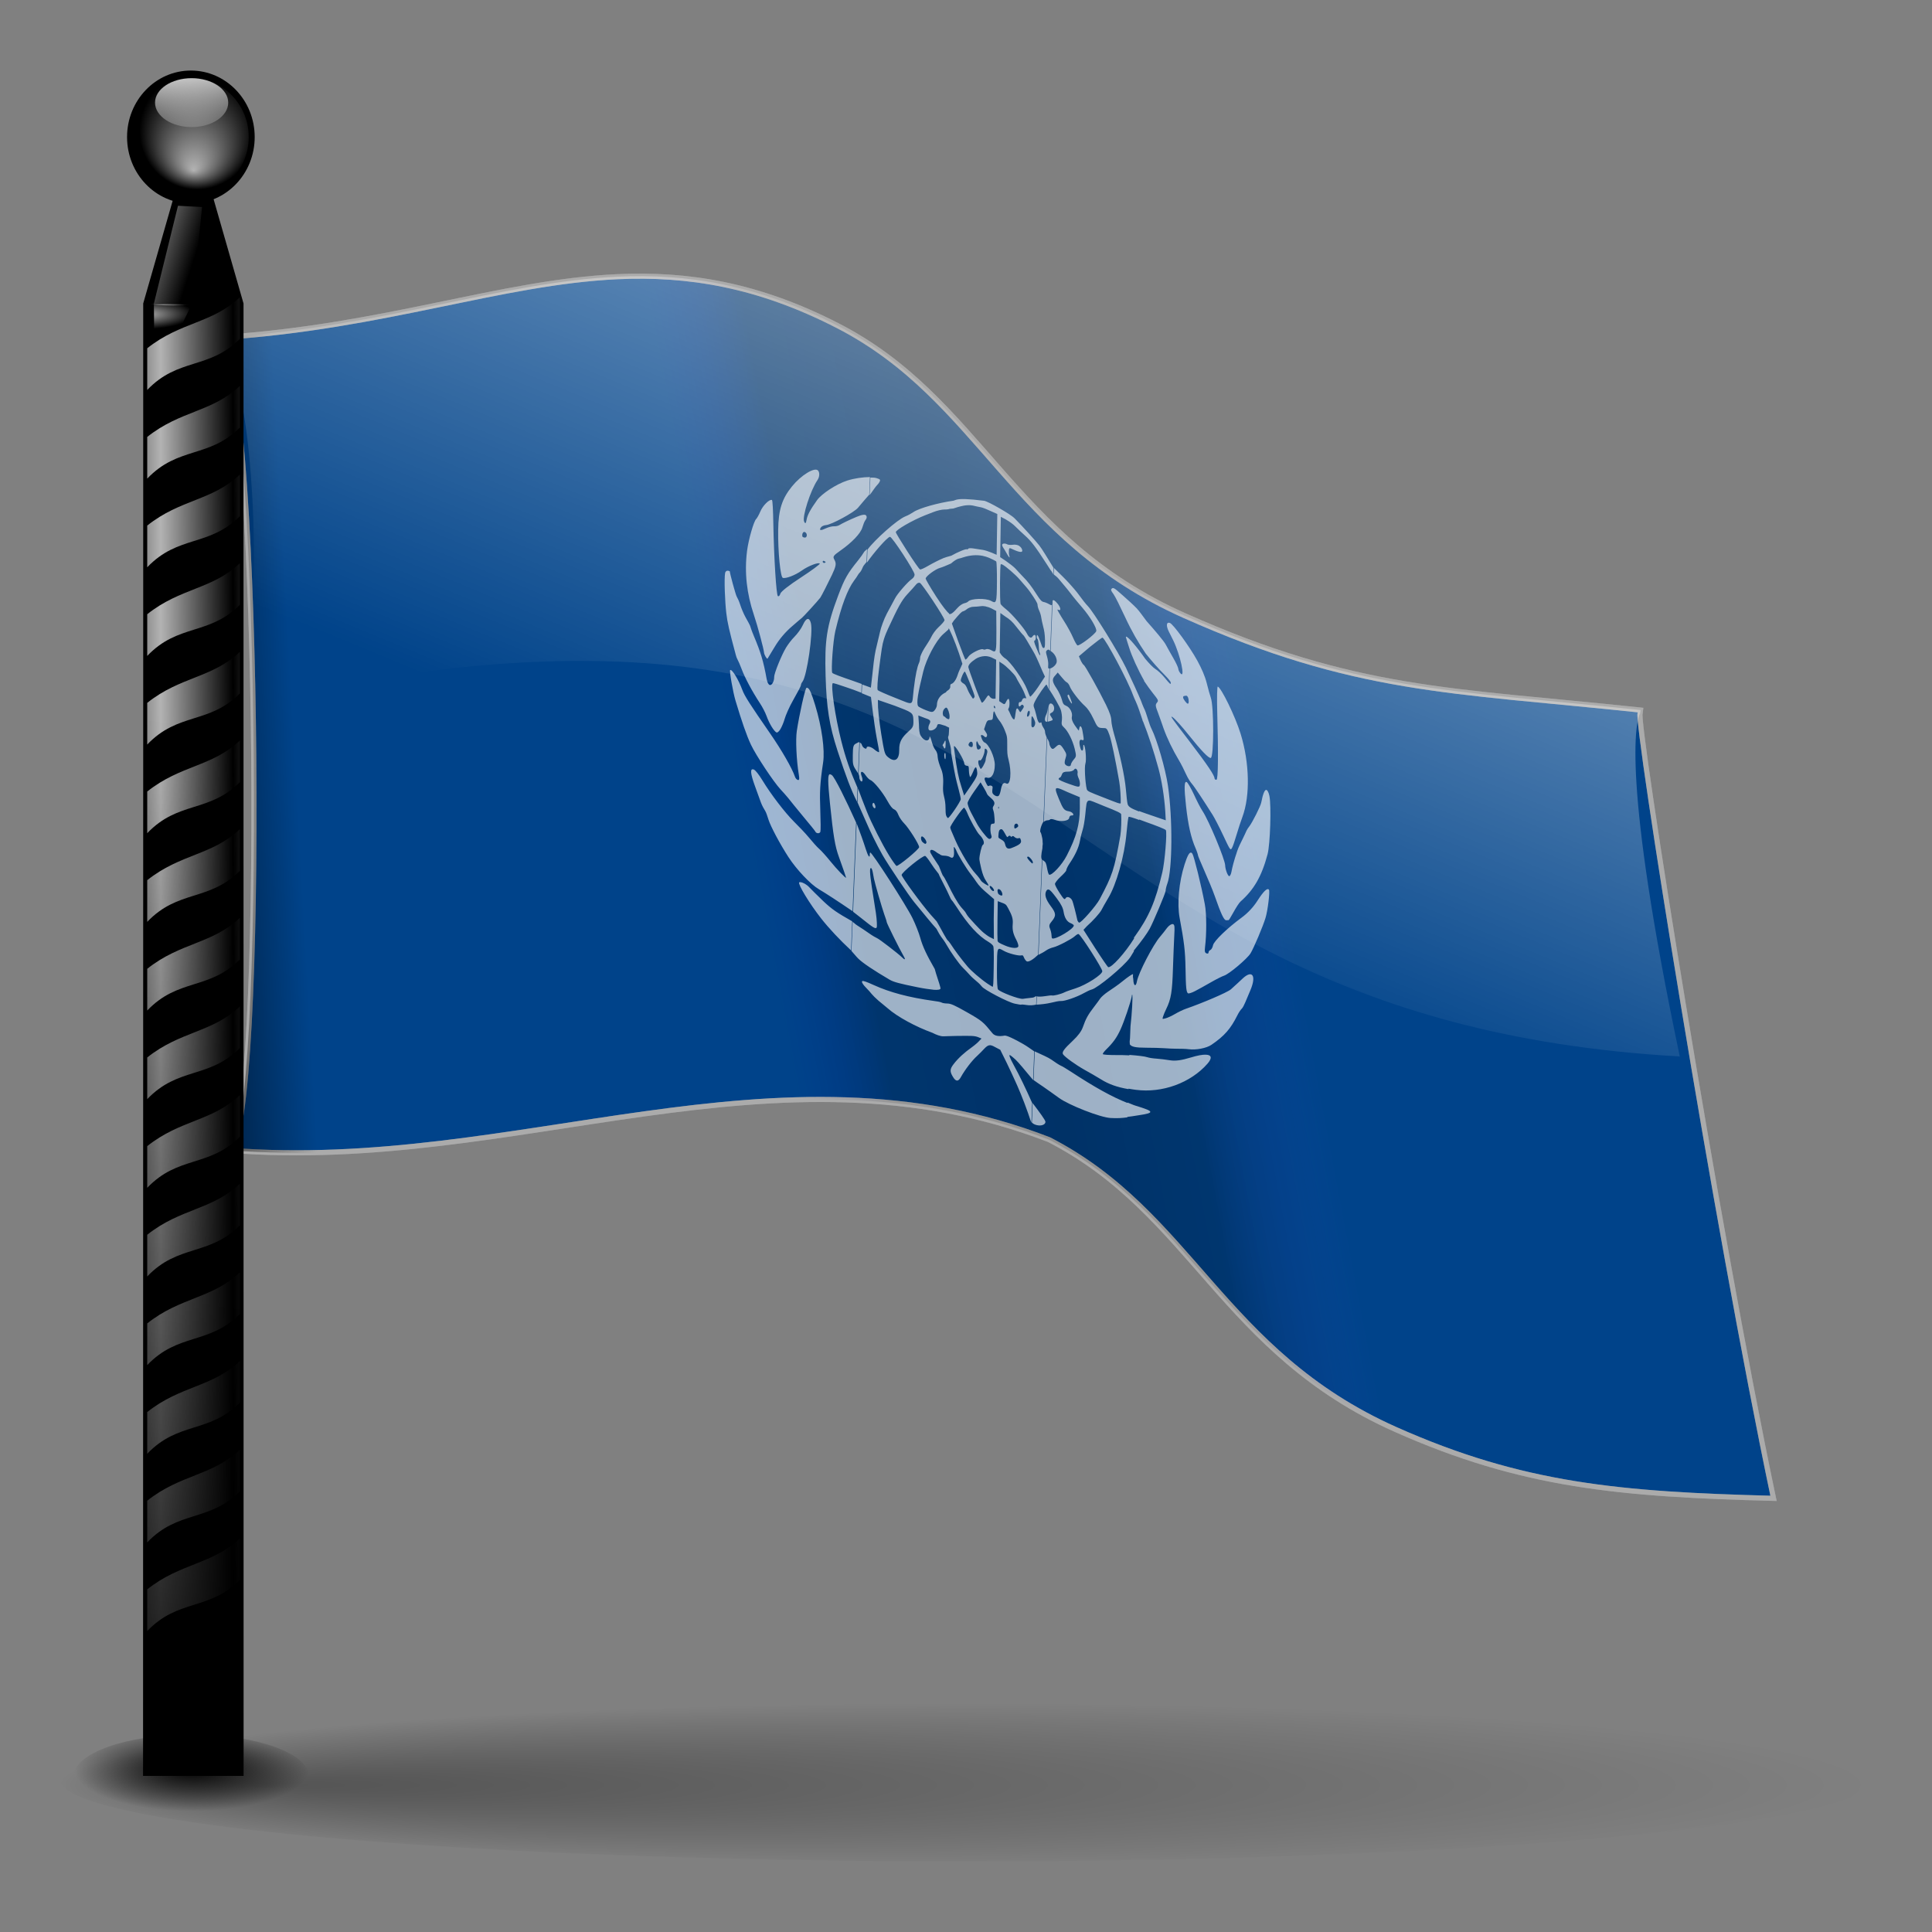 <?xml version="1.0" encoding="UTF-8" standalone="no"?>
<!-- Created with Inkscape (http://www.inkscape.org/) -->

<svg
   width="64.0px"
   height="64.0px"
   viewBox="0 0 64.0 64.0"
   version="1.1"
   id="SVGRoot"
   inkscape:version="1.1.1 (3bf5ae0d25, 2021-09-20)"
   sodipodi:docname="klettres.svg"
   xmlns:inkscape="http://www.inkscape.org/namespaces/inkscape"
   xmlns:sodipodi="http://sodipodi.sourceforge.net/DTD/sodipodi-0.dtd"
   xmlns:xlink="http://www.w3.org/1999/xlink"
   xmlns="http://www.w3.org/2000/svg"
   xmlns:svg="http://www.w3.org/2000/svg"
   xmlns:rdf="http://www.w3.org/1999/02/22-rdf-syntax-ns#"
   xmlns:cc="http://creativecommons.org/ns#"
   xmlns:dc="http://purl.org/dc/elements/1.1/">
  <rect x="0" y="0" width="64.0" height="64.0" fill="#808080" stroke="none"/>
  <defs
     id="defs31">
    <linearGradient
       inkscape:collect="always"
       xlink:href="#linearGradient2882"
       id="linearGradient2888"
       x1="-511.734"
       y1="243.043"
       x2="-406.196"
       y2="220.154"
       gradientUnits="userSpaceOnUse"
       gradientTransform="matrix(0.157,-0.004,0,0.181,105.447,-16.789)" />
    <linearGradient
       id="linearGradient2882">
      <stop
         style="stop-color:#000593;stop-opacity:0;"
         offset="0"
         id="stop2884" />
      <stop
         id="stop2892"
         offset="0.181"
         style="stop-color:black;stop-opacity:0.48;" />
      <stop
         id="stop2890"
         offset="0.5"
         style="stop-color:black;stop-opacity:0.581;" />
      <stop
         style="stop-color:black;stop-opacity:0.455;"
         offset="0.75"
         id="stop2894" />
      <stop
         style="stop-color:#505aff;stop-opacity:0;"
         offset="1"
         id="stop2886" />
    </linearGradient>
    <linearGradient
       inkscape:collect="always"
       xlink:href="#linearGradient2975"
       id="linearGradient2981"
       x1="3.588"
       y1="60.418"
       x2="17.617"
       y2="59.625"
       gradientUnits="userSpaceOnUse"
       gradientTransform="matrix(0.444,0,0,0.444,2.222,3.368)" />
    <linearGradient
       id="linearGradient2975">
      <stop
         style="stop-color:black;stop-opacity:1;"
         offset="0"
         id="stop2977" />
      <stop
         style="stop-color:black;stop-opacity:0;"
         offset="1"
         id="stop2979" />
    </linearGradient>
    <linearGradient
       inkscape:collect="always"
       xlink:href="#linearGradient2955"
       id="linearGradient2961"
       x1="111.134"
       y1="-32.401"
       x2="72.224"
       y2="61.704"
       gradientUnits="userSpaceOnUse"
       gradientTransform="matrix(0.444,0,0,0.444,2.222,3.368)" />
    <linearGradient
       inkscape:collect="always"
       id="linearGradient2955">
      <stop
         style="stop-color:white;stop-opacity:1;"
         offset="0"
         id="stop2957" />
      <stop
         style="stop-color:white;stop-opacity:0;"
         offset="1"
         id="stop2959" />
    </linearGradient>
    <linearGradient
       inkscape:collect="always"
       xlink:href="#linearGradient2955"
       id="linearGradient37006"
       gradientUnits="userSpaceOnUse"
       x1="-742.434"
       y1="195.61"
       x2="-739.792"
       y2="217.921"
       gradientTransform="matrix(0.165,0,0,0.123,128.17,-22.093)" />
    <radialGradient
       inkscape:collect="always"
       xlink:href="#linearGradient2955"
       id="radialGradient37008"
       gradientUnits="userSpaceOnUse"
       gradientTransform="matrix(0.101,0,0,0.103,70.526,-53.952)"
       cx="-633.637"
       cy="565.848"
       fx="-634.813"
       fy="578.653"
       r="18.909" />
    <linearGradient
       inkscape:collect="always"
       xlink:href="#linearGradient2955"
       id="linearGradient36994"
       gradientUnits="userSpaceOnUse"
       gradientTransform="matrix(0.151,0,0,0.141,117.75,-27.445)"
       spreadMethod="reflect"
       x1="-744.585"
       y1="296.543"
       x2="-728.625"
       y2="296.417" />
    <linearGradient
       inkscape:collect="always"
       xlink:href="#linearGradient2955"
       id="linearGradient36991"
       gradientUnits="userSpaceOnUse"
       gradientTransform="matrix(0.151,0,0,0.141,117.75,-24.508)"
       spreadMethod="reflect"
       x1="-744.585"
       y1="296.543"
       x2="-728.625"
       y2="296.417" />
    <linearGradient
       inkscape:collect="always"
       xlink:href="#linearGradient2955"
       id="linearGradient36988"
       gradientUnits="userSpaceOnUse"
       gradientTransform="matrix(0.151,0,0,0.141,117.75,-30.381)"
       spreadMethod="reflect"
       x1="-744.585"
       y1="296.543"
       x2="-728.625"
       y2="296.417" />
    <linearGradient
       inkscape:collect="always"
       xlink:href="#linearGradient2955"
       id="linearGradient36985"
       gradientUnits="userSpaceOnUse"
       gradientTransform="matrix(0.151,0,0,0.141,117.75,-21.571)"
       spreadMethod="reflect"
       x1="-744.585"
       y1="296.543"
       x2="-728.625"
       y2="296.417" />
    <linearGradient
       inkscape:collect="always"
       xlink:href="#linearGradient2955"
       id="linearGradient36982"
       gradientUnits="userSpaceOnUse"
       gradientTransform="matrix(0.151,0,0,0.141,117.75,-18.635)"
       spreadMethod="reflect"
       x1="-744.585"
       y1="296.543"
       x2="-728.625"
       y2="296.417" />
    <linearGradient
       inkscape:collect="always"
       xlink:href="#linearGradient2955"
       id="linearGradient36979"
       gradientUnits="userSpaceOnUse"
       gradientTransform="matrix(0.151,0,0,0.141,117.75,-15.698)"
       spreadMethod="reflect"
       x1="-744.585"
       y1="296.543"
       x2="-728.625"
       y2="296.417" />
    <linearGradient
       inkscape:collect="always"
       xlink:href="#linearGradient2955"
       id="linearGradient36976"
       gradientUnits="userSpaceOnUse"
       gradientTransform="matrix(0.151,0,0,0.141,117.75,-12.762)"
       spreadMethod="reflect"
       x1="-744.585"
       y1="296.543"
       x2="-728.625"
       y2="296.417" />
    <linearGradient
       inkscape:collect="always"
       xlink:href="#linearGradient2955"
       id="linearGradient36973"
       gradientUnits="userSpaceOnUse"
       gradientTransform="matrix(0.151,0,0,0.141,117.75,-9.825)"
       spreadMethod="reflect"
       x1="-744.585"
       y1="296.543"
       x2="-728.625"
       y2="296.417" />
    <linearGradient
       inkscape:collect="always"
       xlink:href="#linearGradient2955"
       id="linearGradient36970"
       gradientUnits="userSpaceOnUse"
       gradientTransform="matrix(0.151,0,0,0.141,117.75,-6.888)"
       spreadMethod="reflect"
       x1="-744.585"
       y1="296.543"
       x2="-728.625"
       y2="296.417" />
    <linearGradient
       inkscape:collect="always"
       xlink:href="#linearGradient2955"
       id="linearGradient36967"
       gradientUnits="userSpaceOnUse"
       gradientTransform="matrix(0.151,0,0,0.141,117.75,-3.952)"
       spreadMethod="reflect"
       x1="-744.585"
       y1="296.543"
       x2="-728.625"
       y2="296.417" />
    <linearGradient
       inkscape:collect="always"
       xlink:href="#linearGradient2955"
       id="linearGradient36964"
       gradientUnits="userSpaceOnUse"
       gradientTransform="matrix(0.151,0,0,0.141,117.75,-1.015)"
       spreadMethod="reflect"
       x1="-744.585"
       y1="296.543"
       x2="-728.625"
       y2="296.417" />
    <linearGradient
       inkscape:collect="always"
       xlink:href="#linearGradient2955"
       id="linearGradient36961"
       gradientUnits="userSpaceOnUse"
       gradientTransform="matrix(0.151,0,0,0.141,117.75,1.922)"
       spreadMethod="reflect"
       x1="-744.585"
       y1="296.543"
       x2="-728.625"
       y2="296.417" />
    <linearGradient
       inkscape:collect="always"
       xlink:href="#linearGradient2955"
       id="linearGradient36958"
       gradientUnits="userSpaceOnUse"
       gradientTransform="matrix(0.151,0,0,0.141,117.75,7.795)"
       spreadMethod="reflect"
       x1="-744.585"
       y1="296.543"
       x2="-728.625"
       y2="296.417" />
    <linearGradient
       inkscape:collect="always"
       xlink:href="#linearGradient2955"
       id="linearGradient36955"
       gradientUnits="userSpaceOnUse"
       gradientTransform="matrix(0.151,0,0,0.141,117.75,10.732)"
       spreadMethod="reflect"
       x1="-744.585"
       y1="296.543"
       x2="-728.625"
       y2="296.417" />
    <linearGradient
       inkscape:collect="always"
       xlink:href="#linearGradient2955"
       id="linearGradient36952"
       gradientUnits="userSpaceOnUse"
       gradientTransform="matrix(0.151,0,0,0.141,117.75,4.858)"
       spreadMethod="reflect"
       x1="-744.585"
       y1="296.543"
       x2="-728.625"
       y2="296.417" />
    <linearGradient
       inkscape:collect="always"
       xlink:href="#linearGradient2975"
       id="linearGradient36949"
       gradientUnits="userSpaceOnUse"
       x1="-757.661"
       y1="620.912"
       x2="-714.747"
       y2="356.506"
       gradientTransform="matrix(0.151,0,0,0.141,117.75,-25.732)" />
    <linearGradient
       inkscape:collect="always"
       xlink:href="#linearGradient2955"
       id="linearGradient36946"
       gradientUnits="userSpaceOnUse"
       x1="-751.598"
       y1="238.114"
       x2="-736.929"
       y2="242.499"
       gradientTransform="matrix(0.151,0,0,0.141,117.75,-25.732)" />
    <radialGradient
       inkscape:collect="always"
       xlink:href="#linearGradient2955"
       id="radialGradient35166"
       gradientUnits="userSpaceOnUse"
       gradientTransform="matrix(0.151,0,0,0.016,117.611,6.06)"
       cx="-742.324"
       cy="254.216"
       fx="-745.35"
       fy="255.144"
       r="5.105" />
    <radialGradient
       inkscape:collect="always"
       xlink:href="#linearGradient2955"
       id="radialGradient36942"
       gradientUnits="userSpaceOnUse"
       gradientTransform="matrix(0.385,-0.004,0.001,0.116,293.18,-21.99)"
       cx="-749.719"
       cy="253.475"
       fx="-749.719"
       fy="253.475"
       r="4.234" />
    <radialGradient
       inkscape:collect="always"
       xlink:href="#linearGradient2975"
       id="radialGradient36934"
       cx="78.621"
       cy="801.517"
       fx="78.621"
       fy="801.517"
       r="5.793"
       gradientTransform="matrix(0.673,0,0,0.24,-46.563,-133.753)"
       gradientUnits="userSpaceOnUse" />
    <radialGradient
       inkscape:collect="always"
       xlink:href="#linearGradient2975"
       id="radialGradient37891"
       cx="114.589"
       cy="801.878"
       fx="83.91"
       fy="801.878"
       r="39.873"
       gradientTransform="matrix(0.752,0,0,0.068,-54.216,4.606)"
       gradientUnits="userSpaceOnUse" />
  </defs>
  <sodipodi:namedview
     id="base"
     pagecolor="#ffffff"
     bordercolor="#666666"
     borderopacity="1.0"
     inkscape:pageopacity="0.0"
     inkscape:pageshadow="2"
     inkscape:zoom="4.90625"
     inkscape:cx="-18.343949"
     inkscape:cy="43.006369"
     inkscape:document-units="px"
     inkscape:current-layer="layer1"
     inkscape:pagecheckerboard="0"
     showgrid="true"
     units="px"
     inkscape:window-width="1612"
     inkscape:window-height="866"
     inkscape:window-x="0"
     inkscape:window-y="0"
     inkscape:window-maximized="0">
    <inkscape:grid
       type="xygrid"
       id="grid174" />
  </sodipodi:namedview>
  <g
     inkscape:label="Layer 1"
     inkscape:groupmode="layer"
     id="layer1">
    <g
       id="g1403">
      <path
         sodipodi:nodetypes="ccssccccscccssssc"
         id="path3001"
         d="m 20.448,9.166 c -3.854,0.179 -7.703,1.655 -13.053,2.009 -0.005,-0.007 -0.01,-0.015 -0.015,-0.022 4.2e-6,5.56e-4 -3.2e-6,0.022 0,0.023 -0.027,0.002 -0.052,0.006 -0.078,0.008 0.022,0.155 0.05,0.307 0.083,0.462 1.214,1.069 1.434,25.952 0.221,26.457 9.512,0.758 18.092,-3.857 27.146,-0.35 4.72,2.429 5.74,7.042 11.474,9.598 4.204,1.873 7.448,2.153 12.524,2.284 -1.926,-9.162 -4.564,-25.751 -4.418,-26.004 0.004,-0.036 0.012,-0.072 0.015,-0.108 -0.01,-0.001 -0.019,-0.004 -0.029,-0.005 -0.002,-1.85e-4 -0.003,3.12e-4 -0.005,1.31e-4 -6.285,-0.666 -9.409,-0.601 -15.079,-3.127 -5.735,-2.555 -6.755,-7.169 -11.474,-9.598 C 25.102,9.425 22.774,9.058 20.448,9.166 Z"
         style="fill:#00438a;fill-opacity:1;fill-rule:evenodd;stroke:#ababab;stroke-width:0.169px;stroke-linecap:butt;stroke-linejoin:miter;stroke-opacity:1" />
      <path
         style="opacity:0.434;fill:url(#linearGradient2888);fill-opacity:1;fill-rule:evenodd;stroke:#ababab;stroke-width:0.169px;stroke-linecap:butt;stroke-linejoin:miter;stroke-opacity:1"
         d="m 20.448,9.166 c -3.854,0.179 -7.703,1.655 -13.053,2.009 -0.005,-0.007 -0.01,-0.015 -0.015,-0.022 4.2e-6,5.56e-4 -3.2e-6,0.022 0,0.023 -0.027,0.002 -0.052,0.006 -0.078,0.008 0.022,0.155 0.05,0.307 0.083,0.462 1.214,1.069 1.434,25.952 0.221,26.457 9.512,0.758 18.092,-3.857 27.146,-0.35 4.72,2.429 5.74,7.042 11.474,9.598 4.204,1.873 7.448,2.153 12.524,2.284 -1.926,-9.162 -4.564,-25.751 -4.418,-26.004 0.004,-0.036 0.012,-0.072 0.015,-0.108 -0.01,-0.001 -0.019,-0.004 -0.029,-0.005 -0.002,-1.85e-4 -0.003,3.12e-4 -0.005,1.31e-4 -6.285,-0.666 -9.409,-0.601 -15.079,-3.127 -5.735,-2.555 -6.755,-7.169 -11.474,-9.598 C 25.102,9.425 22.774,9.058 20.448,9.166 Z"
         id="path1975"
         sodipodi:nodetypes="ccssccccscccssssc" />
      <path
         sodipodi:nodetypes="ccssccccc"
         id="path2973"
         d="m 20.448,9.166 c -3.854,0.179 -7.703,1.655 -13.053,2.009 -0.005,-0.007 -0.01,-0.015 -0.015,-0.022 4.2e-6,5.56e-4 -3.2e-6,0.022 0,0.023 -0.027,0.002 -0.052,0.006 -0.078,0.008 0.022,0.155 0.05,0.307 0.083,0.462 1.214,1.069 1.434,25.952 0.221,26.457 C 17.118,38.859 25.697,34.245 34.752,37.752 71.744,68.332 55.808,13.933 20.448,9.166 Z"
         style="fill:url(#linearGradient2981);fill-opacity:1;fill-rule:evenodd;stroke:none;stroke-width:0.176px;stroke-linecap:butt;stroke-linejoin:miter;stroke-opacity:1" />
      <path
         sodipodi:nodetypes="ccssccccccssssc"
         id="path2937"
         d="m 20.448,9.166 c -3.854,0.179 -7.703,1.655 -13.053,2.009 -0.005,-0.007 -0.01,-0.015 -0.015,-0.022 4.2e-6,5.56e-4 -3.2e-6,0.022 0,0.023 -0.027,0.002 -0.052,0.006 -0.078,0.008 0.022,0.155 0.05,0.307 0.083,0.462 1.214,1.069 1.434,11.314 0.221,11.819 28.167,-6.724 25.046,10.224 48.039,11.532 -1.926,-9.162 -1.459,-11.113 -1.313,-11.367 0.004,-0.036 0.012,-0.072 0.015,-0.108 -0.01,-0.001 -0.019,-0.004 -0.029,-0.005 -0.002,-1.85e-4 -0.003,3.12e-4 -0.005,1.31e-4 -6.285,-0.666 -9.409,-0.601 -15.079,-3.127 -5.735,-2.555 -6.755,-7.169 -11.474,-9.598 C 25.102,9.425 22.774,9.058 20.448,9.166 Z"
         style="fill:url(#linearGradient2961);fill-opacity:1;fill-rule:evenodd;stroke:none;stroke-width:0.176px;stroke-linecap:butt;stroke-linejoin:miter;stroke-opacity:1" />
      <path
         style="fill:#000000;fill-opacity:1;fill-rule:nonzero;stroke:none;stroke-width:0.463;stroke-linecap:round;stroke-linejoin:miter;stroke-miterlimit:4;stroke-dashoffset:4;stroke-opacity:1"
         d="M 4.744,10.053 6.405,4.261 8.067,10.053 V 58.828 H 4.744 Z"
         id="rect28786"
         sodipodi:nodetypes="cccccc" />
      <ellipse
         style="fill:#000000;fill-opacity:1;fill-rule:nonzero;stroke:none;stroke-width:0.118;stroke-linecap:round;stroke-linejoin:miter;stroke-miterlimit:4;stroke-dasharray:none;stroke-dashoffset:4;stroke-opacity:1"
         id="path29662"
         cx="6.323"
         cy="4.54"
         rx="2.114"
         ry="2.203" />
      <ellipse
         style="fill:url(#linearGradient37006);fill-opacity:1;fill-rule:nonzero;stroke:none;stroke-width:0.142;stroke-linecap:round;stroke-linejoin:miter;stroke-miterlimit:4;stroke-dasharray:none;stroke-dashoffset:4;stroke-opacity:1"
         id="path29664"
         cx="6.348"
         cy="3.4"
         rx="1.212"
         ry="0.81" />
      <ellipse
         id="path30547"
         style="opacity:0.702;fill:url(#radialGradient37008);fill-opacity:1;fill-rule:nonzero;stroke:none;stroke-width:0.106;stroke-linecap:round;stroke-linejoin:miter;stroke-miterlimit:4;stroke-dasharray:none;stroke-dashoffset:4;stroke-opacity:1"
         cx="6.324"
         cy="4.54"
         rx="1.916"
         ry="1.955" />
      <path
         style="opacity:0.702;fill:url(#linearGradient36994);fill-opacity:1;fill-rule:nonzero;stroke:none;stroke-width:0.463;stroke-linecap:round;stroke-linejoin:miter;stroke-miterlimit:4;stroke-dashoffset:4;stroke-opacity:1"
         d="M 4.877,14.474 C 5.98,13.596 7.033,13.653 7.945,12.783 v 1.381 c -1.023,1.022 -2.045,0.617 -3.068,1.691 z"
         id="rect30557"
         sodipodi:nodetypes="ccccc" />
      <path
         sodipodi:nodetypes="ccccc"
         id="path31441"
         d="M 4.877,17.41 C 5.98,16.532 7.033,16.59 7.945,15.719 V 17.101 c -1.023,1.022 -2.045,0.617 -3.068,1.691 z"
         style="opacity:0.702;fill:url(#linearGradient36991);fill-opacity:1;fill-rule:nonzero;stroke:none;stroke-width:0.463;stroke-linecap:round;stroke-linejoin:miter;stroke-miterlimit:4;stroke-dashoffset:4;stroke-opacity:1" />
      <path
         sodipodi:nodetypes="ccccc"
         id="path31445"
         d="M 4.877,11.537 C 5.98,10.659 7.033,10.717 7.945,9.846 v 1.381 c -1.023,1.022 -2.045,0.617 -3.068,1.691 z"
         style="opacity:0.702;fill:url(#linearGradient36988);fill-opacity:1;fill-rule:nonzero;stroke:none;stroke-width:0.463;stroke-linecap:round;stroke-linejoin:miter;stroke-miterlimit:4;stroke-dashoffset:4;stroke-opacity:1" />
      <path
         style="opacity:0.702;fill:url(#linearGradient36985);fill-opacity:1;fill-rule:nonzero;stroke:none;stroke-width:0.463;stroke-linecap:round;stroke-linejoin:miter;stroke-miterlimit:4;stroke-dashoffset:4;stroke-opacity:1"
         d="M 4.877,20.347 C 5.98,19.469 7.033,19.527 7.945,18.656 v 1.381 c -1.023,1.022 -2.045,0.617 -3.068,1.691 z"
         id="path31449"
         sodipodi:nodetypes="ccccc" />
      <path
         sodipodi:nodetypes="ccccc"
         id="path31453"
         d="m 4.877,23.283 c 1.103,-0.878 2.156,-0.82 3.068,-1.691 v 1.381 C 6.923,23.996 5.9,23.59 4.877,24.664 Z"
         style="opacity:0.702;fill:url(#linearGradient36982);fill-opacity:1;fill-rule:nonzero;stroke:none;stroke-width:0.463;stroke-linecap:round;stroke-linejoin:miter;stroke-miterlimit:4;stroke-dashoffset:4;stroke-opacity:1" />
      <path
         style="opacity:0.702;fill:url(#linearGradient36979);fill-opacity:1;fill-rule:nonzero;stroke:none;stroke-width:0.463;stroke-linecap:round;stroke-linejoin:miter;stroke-miterlimit:4;stroke-dashoffset:4;stroke-opacity:1"
         d="m 4.877,26.22 c 1.103,-0.878 2.156,-0.82 3.068,-1.691 v 1.381 c -1.023,1.022 -2.045,0.617 -3.068,1.691 z"
         id="path31457"
         sodipodi:nodetypes="ccccc" />
      <path
         sodipodi:nodetypes="ccccc"
         id="path31461"
         d="m 4.877,29.157 c 1.103,-0.878 2.156,-0.82 3.068,-1.691 v 1.381 c -1.023,1.022 -2.045,0.617 -3.068,1.691 z"
         style="opacity:0.702;fill:url(#linearGradient36976);fill-opacity:1;fill-rule:nonzero;stroke:none;stroke-width:0.463;stroke-linecap:round;stroke-linejoin:miter;stroke-miterlimit:4;stroke-dashoffset:4;stroke-opacity:1" />
      <path
         style="opacity:0.702;fill:url(#linearGradient36973);fill-opacity:1;fill-rule:nonzero;stroke:none;stroke-width:0.463;stroke-linecap:round;stroke-linejoin:miter;stroke-miterlimit:4;stroke-dashoffset:4;stroke-opacity:1"
         d="M 4.877,32.093 C 5.98,31.215 7.033,31.273 7.945,30.403 v 1.381 c -1.023,1.022 -2.045,0.617 -3.068,1.691 z"
         id="path31465"
         sodipodi:nodetypes="ccccc" />
      <path
         sodipodi:nodetypes="ccccc"
         id="path31469"
         d="m 4.877,35.03 c 1.103,-0.878 2.156,-0.82 3.068,-1.691 v 1.381 C 6.923,35.742 5.9,35.337 4.877,36.411 Z"
         style="opacity:0.702;fill:url(#linearGradient36970);fill-opacity:1;fill-rule:nonzero;stroke:none;stroke-width:0.463;stroke-linecap:round;stroke-linejoin:miter;stroke-miterlimit:4;stroke-dashoffset:4;stroke-opacity:1" />
      <path
         style="opacity:0.702;fill:url(#linearGradient36967);fill-opacity:1;fill-rule:nonzero;stroke:none;stroke-width:0.463;stroke-linecap:round;stroke-linejoin:miter;stroke-miterlimit:4;stroke-dashoffset:4;stroke-opacity:1"
         d="M 4.877,37.967 C 5.98,37.089 7.033,37.146 7.945,36.276 v 1.381 C 6.923,38.679 5.9,38.274 4.877,39.348 Z"
         id="path31473"
         sodipodi:nodetypes="ccccc" />
      <path
         sodipodi:nodetypes="ccccc"
         id="path31477"
         d="m 4.877,40.903 c 1.103,-0.878 2.156,-0.82 3.068,-1.691 v 1.381 c -1.023,1.022 -2.045,0.617 -3.068,1.691 z"
         style="opacity:0.702;fill:url(#linearGradient36964);fill-opacity:1;fill-rule:nonzero;stroke:none;stroke-width:0.463;stroke-linecap:round;stroke-linejoin:miter;stroke-miterlimit:4;stroke-dashoffset:4;stroke-opacity:1" />
      <path
         style="opacity:0.702;fill:url(#linearGradient36961);fill-opacity:1;fill-rule:nonzero;stroke:none;stroke-width:0.463;stroke-linecap:round;stroke-linejoin:miter;stroke-miterlimit:4;stroke-dashoffset:4;stroke-opacity:1"
         d="M 4.877,43.84 C 5.98,42.962 7.033,43.02 7.945,42.149 V 43.53 C 6.923,44.552 5.9,44.147 4.877,45.221 Z"
         id="path31481"
         sodipodi:nodetypes="ccccc" />
      <path
         sodipodi:nodetypes="ccccc"
         id="path31485"
         d="m 4.877,49.713 c 1.103,-0.878 2.156,-0.82 3.068,-1.691 v 1.381 c -1.023,1.022 -2.045,0.617 -3.068,1.691 z"
         style="opacity:0.702;fill:url(#linearGradient36958);fill-opacity:1;fill-rule:nonzero;stroke:none;stroke-width:0.463;stroke-linecap:round;stroke-linejoin:miter;stroke-miterlimit:4;stroke-dashoffset:4;stroke-opacity:1" />
      <path
         style="opacity:0.702;fill:url(#linearGradient36955);fill-opacity:1;fill-rule:nonzero;stroke:none;stroke-width:0.463;stroke-linecap:round;stroke-linejoin:miter;stroke-miterlimit:4;stroke-dashoffset:4;stroke-opacity:1"
         d="m 4.877,52.65 c 1.103,-0.878 2.156,-0.82 3.068,-1.691 v 1.381 C 6.923,53.362 5.9,52.957 4.877,54.031 Z"
         id="path31489"
         sodipodi:nodetypes="ccccc" />
      <path
         sodipodi:nodetypes="ccccc"
         id="path31493"
         d="M 4.877,46.776 C 5.98,45.899 7.033,45.956 7.945,45.086 v 1.381 C 6.923,47.489 5.9,47.083 4.877,48.158 Z"
         style="opacity:0.702;fill:url(#linearGradient36952);fill-opacity:1;fill-rule:nonzero;stroke:none;stroke-width:0.463;stroke-linecap:round;stroke-linejoin:miter;stroke-miterlimit:4;stroke-dashoffset:4;stroke-opacity:1" />
      <path
         sodipodi:nodetypes="cccccc"
         id="path31497"
         d="M 4.744,10.053 6.405,4.261 8.067,10.053 V 58.828 H 4.744 Z"
         style="fill:url(#linearGradient36949);fill-opacity:1;fill-rule:nonzero;stroke:none;stroke-width:0.463;stroke-linecap:round;stroke-linejoin:miter;stroke-miterlimit:4;stroke-dashoffset:4;stroke-opacity:1" />
      <path
         style="opacity:0.698;fill:url(#linearGradient36946);fill-opacity:1;fill-rule:evenodd;stroke:none;stroke-width:0.463px;stroke-linecap:butt;stroke-linejoin:miter;stroke-opacity:1"
         d="M 5.896,6.816 5.098,10.054 6.375,10.033 6.694,6.858 Z"
         id="path32380" />
      <ellipse
         style="opacity:0.698;fill:url(#radialGradient35166);fill-opacity:1;fill-rule:nonzero;stroke:none;stroke-width:0.201;stroke-linecap:round;stroke-linejoin:miter;stroke-miterlimit:4;stroke-dasharray:none;stroke-dashoffset:4;stroke-opacity:1"
         id="path32390"
         cx="5.742"
         cy="10.04"
         rx="0.769"
         ry="0.08" />
      <path
         id="path33273"
         d="m 5.106,10.972 -0.008,-0.917 1.276,-0.021 -0.471,0.981 z"
         style="opacity:0.698;fill:url(#radialGradient36942);fill-opacity:1;fill-rule:evenodd;stroke:none;stroke-width:0.463px;stroke-linecap:butt;stroke-linejoin:miter;stroke-opacity:1"
         sodipodi:nodetypes="ccccc" />
      <ellipse
         style="fill:url(#radialGradient36934);fill-opacity:1;fill-rule:nonzero;stroke:none;stroke-width:0.673;stroke-linecap:round;stroke-linejoin:miter;stroke-miterlimit:4;stroke-dasharray:none;stroke-dashoffset:4;stroke-opacity:1"
         id="path36053"
         cx="6.336"
         cy="58.849"
         rx="3.898"
         ry="1.392" />
      <ellipse
         style="opacity:0.34;fill:url(#radialGradient37891);fill-opacity:1;fill-rule:nonzero;stroke:none;stroke-width:0.752;stroke-linecap:round;stroke-linejoin:miter;stroke-miterlimit:4;stroke-dasharray:none;stroke-dashoffset:4;stroke-opacity:1"
         id="path37010"
         cx="32"
         cy="58.96"
         rx="30"
         ry="2.703" />
      <path
         style="opacity:0.619;fill:#ffffff;fill-opacity:1;fill-rule:nonzero;stroke:none;stroke-width:0.139;stroke-linecap:round;stroke-linejoin:round;stroke-miterlimit:4;stroke-dasharray:none;stroke-dashoffset:4;stroke-opacity:1"
         d="m 28.817,15.803 c -0.23,0.002 -0.515,0.041 -0.747,0.115 -0.367,0.117 -0.853,0.441 -1,0.645 -0.224,0.312 -0.324,0.498 -0.351,0.654 -0.022,0.13 -0.043,0.14 -0.08,0.065 -0.076,-0.154 0.209,-1.039 0.441,-1.379 0.071,-0.104 0.08,-0.258 0.013,-0.321 -0.114,-0.109 -0.551,0.155 -0.856,0.529 -0.33,0.404 -0.45,0.772 -0.459,1.437 -0.01,0.739 0.074,1.566 0.153,1.594 0.097,0.034 0.41,-0.086 0.628,-0.241 0.221,-0.157 0.556,-0.284 0.597,-0.231 0.014,0.019 -0.263,0.225 -0.621,0.458 -0.401,0.261 -0.67,0.472 -0.686,0.54 -0.015,0.061 -0.055,0.098 -0.08,0.08 -0.055,-0.038 -0.13,-1.268 -0.152,-2.409 -0.008,-0.434 -0.023,-0.769 -0.046,-0.777 -0.085,-0.03 -0.303,0.185 -0.386,0.386 -0.048,0.116 -0.113,0.223 -0.133,0.241 -0.081,0.071 -0.257,0.683 -0.305,1.061 -0.091,0.721 -0.009,1.419 0.225,2.113 0.127,0.376 0.334,1.158 0.337,1.253 0.002,0.063 0.092,0.222 0.116,0.203 0.005,-0.004 0.118,-0.191 0.248,-0.408 0.148,-0.247 0.356,-0.485 0.552,-0.653 0.172,-0.148 0.321,-0.28 0.336,-0.287 0.025,-0.011 0.538,-0.571 0.614,-0.674 0.036,-0.049 0.29,-0.552 0.386,-0.756 0.133,-0.282 0.151,-0.371 0.082,-0.495 -0.06,-0.108 -0.052,-0.133 0.198,-0.308 0.38,-0.266 0.667,-0.564 0.726,-0.765 0.028,-0.095 0.068,-0.202 0.103,-0.246 0.043,-0.054 0.054,-0.108 0.021,-0.151 -0.032,-0.043 -0.135,-0.03 -0.311,0.044 -0.262,0.11 -0.467,0.21 -0.583,0.279 -0.036,0.021 -0.111,0.038 -0.171,0.035 -0.061,-0.003 -0.182,0.027 -0.266,0.067 -0.178,0.085 -0.233,0.075 -0.169,-0.026 0.025,-0.04 0.102,-0.076 0.173,-0.081 0.175,-0.011 0.932,-0.421 1.059,-0.575 0.153,-0.185 0.27,-0.317 0.373,-0.435 z m 0.123,0.019 c -0.034,-0.002 -0.07,-0.003 -0.108,-0.001 l -0.023,0.581 c 0.119,-0.164 0.193,-0.279 0.245,-0.331 0.057,-0.057 0.099,-0.13 0.099,-0.154 -4.39e-4,-0.026 -0.009,-0.038 -0.044,-0.053 -0.039,-0.016 -0.101,-0.038 -0.168,-0.042 z m 3.65,0.766 c -0.523,-0.065 -0.781,-0.07 -0.911,-0.034 -0.03,0.008 -0.061,0.02 -0.094,0.032 -0.501,0.07 -1.139,0.247 -1.329,0.379 -0.051,0.035 -0.167,0.103 -0.269,0.143 -0.266,0.106 -1.018,0.779 -1.25,1.099 l -0.017,0.428 c 0.2,-0.296 0.67,-0.843 0.761,-0.852 0.07,-0.007 0.814,1.133 0.816,1.25 8.8e-4,0.052 -0.04,0.112 -0.083,0.141 -0.142,0.097 -0.494,0.5 -0.567,0.651 -0.04,0.081 -0.166,0.306 -0.267,0.497 -0.101,0.191 -0.196,0.463 -0.225,0.596 -0.029,0.134 -0.101,0.412 -0.148,0.623 -0.047,0.212 -0.087,0.581 -0.11,0.814 l -0.048,0.424 -0.29,-0.106 -0.012,0.291 0.304,0.124 0.059,0.471 c 0.031,0.255 0.088,0.655 0.134,0.898 0.047,0.243 0.087,0.448 0.075,0.458 -0.012,0.01 -0.09,-0.031 -0.151,-0.085 -0.114,-0.1 -0.262,-0.131 -0.261,-0.056 0.001,0.068 -0.127,-0.004 -0.151,-0.085 -0.016,-0.054 -0.044,-0.086 -0.074,-0.088 l -0.041,1.04 c 0.022,0.051 0.026,0.09 0.026,0.112 6.49e-4,0.038 0.022,0.093 0.042,0.114 0.06,0.066 0.083,-0.031 0.037,-0.148 -0.071,-0.178 0.015,-0.206 0.125,-0.042 0.049,0.072 0.12,0.147 0.164,0.164 0.114,0.045 0.397,0.394 0.56,0.687 0.093,0.167 0.162,0.257 0.221,0.281 0.06,0.024 0.106,0.087 0.147,0.192 0.033,0.085 0.123,0.209 0.19,0.276 0.145,0.144 0.491,0.687 0.495,0.785 0.003,0.069 -0.694,0.645 -0.752,0.622 -0.017,-0.007 -0.127,-0.157 -0.234,-0.329 -0.237,-0.38 -0.595,-1.092 -0.746,-1.47 -0.118,-0.296 -0.213,-0.546 -0.294,-0.769 l -0.018,0.459 c 0.019,0.044 0.037,0.088 0.057,0.132 0.048,0.107 0.154,0.342 0.227,0.512 0.123,0.289 0.354,0.767 0.544,1.1 0.196,0.344 0.872,1.345 1.051,1.564 0.349,0.426 0.567,0.693 0.738,0.884 0.07,0.132 0.131,0.237 0.159,0.271 0.042,0.05 0.123,0.165 0.175,0.258 0.135,0.24 0.405,0.626 0.542,0.761 0.064,0.063 0.164,0.167 0.223,0.235 0.058,0.067 0.17,0.166 0.239,0.222 0.069,0.056 0.139,0.129 0.164,0.164 0.074,0.107 0.871,0.524 1.091,0.569 0.109,0.023 0.205,0.041 0.215,0.033 0.01,-0.007 0.095,-0.003 0.185,0.013 0.1,0.017 0.201,0.01 0.31,-0.014 l 0.011,-0.275 c -0.017,-0.005 -0.042,0.004 -0.063,0.021 -0.023,0.019 -0.101,0.031 -0.171,0.035 -0.071,0.004 -0.171,0.023 -0.218,0.028 -0.133,0.013 -0.754,-0.224 -0.823,-0.312 -0.02,-0.025 -0.038,-0.214 -0.035,-0.683 0.005,-0.739 0.004,-0.721 0.225,-0.596 0.155,0.088 0.491,0.173 0.582,0.152 0.05,-0.012 0.061,0.004 0.09,0.075 0.019,0.048 0.065,0.108 0.088,0.121 0.064,0.036 0.224,-0.068 0.38,-0.218 l 0.125,-3.152 c -0.035,-0.058 -0.026,-0.157 0.015,-0.367 0.007,-0.035 -6.02e-4,-0.051 0.003,-0.076 l 0.005,-0.138 c -0.003,-0.035 5.56e-4,-0.068 -0.011,-0.125 -0.018,-0.094 -0.044,-0.187 -0.054,-0.193 -0.047,-0.027 0.022,-0.256 0.091,-0.355 l 0.11,-2.769 c -0.002,-0.006 0.003,-0.01 6.02e-4,-0.015 -0.023,-0.057 -0.055,-0.145 -0.055,-0.178 2.44e-4,-0.033 -0.012,-0.089 -0.041,-0.13 -0.029,-0.04 -0.065,-0.11 -0.071,-0.15 -0.009,-0.057 -0.014,-0.06 -0.045,-0.038 -0.048,0.034 -0.095,-0.055 -0.143,-0.284 -0.018,-0.084 -0.052,-0.183 -0.068,-0.226 -0.025,-0.067 -0.015,-0.102 0.039,-0.209 0.09,-0.178 0.351,-0.557 0.377,-0.542 0.009,0.005 0.04,0.068 0.071,0.15 l 0.027,-0.688 c -0.023,0.011 -0.042,0.009 -0.045,-0.038 -0.001,-0.019 0.002,-0.067 0.004,-0.107 0.002,-0.041 -0.011,-0.145 -0.037,-0.237 -0.047,-0.163 -0.048,-0.178 -0.007,-0.217 0.015,-0.014 0.031,-0.022 0.047,-0.023 0.016,-0.001 0.03,0.012 0.045,0.022 0.007,0.004 0.008,0.011 0.015,0.018 l 0.064,-1.606 c -7.41e-4,0.099 -0.002,0.117 -0.095,0.062 -0.056,-0.033 -0.139,-0.067 -0.183,-0.074 -0.064,-0.011 -0.11,-0.058 -0.223,-0.235 -0.194,-0.303 -0.298,-0.439 -0.471,-0.612 -0.082,-0.082 -0.188,-0.204 -0.252,-0.27 -0.064,-0.066 -0.215,-0.178 -0.315,-0.249 l -0.181,-0.12 0.011,-0.66 0.011,-0.676 0.167,0.087 c 0.012,0.006 0.017,0.013 0.03,0.02 0.092,0.052 0.212,0.139 0.285,0.214 0.082,0.083 0.223,0.215 0.313,0.295 0.212,0.188 0.362,0.386 0.72,0.943 0.078,0.121 0.147,0.233 0.161,0.24 0.005,0.003 0.039,0.071 0.058,0.101 l 0.009,-0.214 c -0.189,-0.309 -0.38,-0.625 -0.466,-0.734 -0.12,-0.153 -0.535,-0.612 -0.815,-0.896 -0.082,-0.083 -0.294,-0.216 -0.512,-0.341 -0.218,-0.126 -0.437,-0.239 -0.516,-0.249 z m -0.362,0.159 c 0.087,0.02 0.202,0.047 0.261,0.056 0.059,0.009 0.215,0.072 0.335,0.129 l 0.213,0.095 -0.011,0.676 -0.011,0.676 -0.167,-0.072 c -0.094,-0.039 -0.226,-0.082 -0.29,-0.091 -0.065,-0.009 -0.198,-0.029 -0.292,-0.045 -0.094,-0.016 -0.174,-0.015 -0.186,0.002 -0.012,0.017 -0.032,0.033 -0.047,0.023 -0.039,-0.022 -0.322,0.099 -0.519,0.212 -0.107,0.029 -0.206,0.057 -0.266,0.082 -0.133,0.056 -0.355,0.169 -0.489,0.247 -0.134,0.078 -0.255,0.137 -0.283,0.125 -0.029,-0.012 -0.22,-0.288 -0.424,-0.605 -0.204,-0.317 -0.377,-0.602 -0.377,-0.628 -0.001,-0.075 0.546,-0.392 0.965,-0.558 0.046,-0.018 0.172,-0.066 0.283,-0.11 0.11,-0.044 0.277,-0.084 0.359,-0.083 0.082,0.001 0.151,-0.009 0.171,-0.02 0.01,-0.005 0.086,-0.006 0.124,-0.012 0.081,-0.03 0.228,-0.073 0.36,-0.098 0.071,-0.013 0.206,-0.021 0.294,-6.02e-4 z m 1.433,1.3 c -0.035,-0.006 -0.067,-0.007 -0.108,-0.001 -0.068,0.01 -0.153,0.005 -0.185,-0.013 -0.073,-0.042 -0.17,-0.035 -0.171,0.02 -1.62e-4,0.022 0.022,0.073 0.042,0.099 0.02,0.026 0.049,0.077 0.073,0.119 0.113,0.205 0.158,0.25 0.119,0.126 -0.014,-0.043 -0.013,-0.119 -0.009,-0.171 0.007,-0.084 0.016,-0.083 0.14,-0.024 0.248,0.117 0.354,0.109 0.28,-0.034 -0.018,-0.034 -0.057,-0.071 -0.089,-0.091 -0.027,-0.016 -0.056,-0.024 -0.092,-0.03 z m -1.097,0.369 c 0.068,0.014 0.132,0.034 0.199,0.062 0.094,0.039 0.187,0.088 0.227,0.112 0.013,0.008 0.013,0.014 0.015,0.018 0.009,0.015 0.023,0.315 0.02,0.665 -0.005,0.722 -0.022,0.727 -0.195,0.632 -0.173,-0.096 -0.669,-0.083 -0.759,0.021 -0.018,0.021 -0.072,0.047 -0.126,0.057 -0.054,0.011 -0.158,0.077 -0.222,0.15 -0.153,0.175 -0.234,0.232 -0.286,0.202 l 6.02e-4,-0.015 c -0.054,-0.035 -0.223,-0.243 -0.426,-0.559 -0.194,-0.301 -0.347,-0.567 -0.348,-0.593 -0.001,-0.078 0.327,-0.318 0.478,-0.357 0.072,-0.019 0.225,-0.084 0.361,-0.144 0.006,-0.005 0.01,-0.008 0.016,-0.013 0.083,-0.073 0.185,-0.139 0.238,-0.148 0.053,-0.009 0.117,-0.032 0.141,-0.04 0.241,-0.079 0.463,-0.093 0.667,-0.051 z m 2.35,0.395 -0.009,0.214 c 0.048,0.047 0.096,0.068 0.164,0.149 0.115,0.136 0.231,0.28 0.266,0.318 0.035,0.038 0.123,0.157 0.206,0.263 0.083,0.106 0.226,0.273 0.31,0.371 0.264,0.31 0.49,0.687 0.464,0.78 -0.027,0.096 -0.556,0.499 -0.622,0.473 -0.025,-0.01 -0.092,-0.13 -0.145,-0.253 -0.052,-0.123 -0.182,-0.367 -0.303,-0.555 -0.121,-0.188 -0.217,-0.361 -0.217,-0.372 -1.9e-4,-0.011 0.015,-0.005 0.046,0.007 0.084,0.033 0.058,-0.09 -0.038,-0.206 -0.09,-0.109 -0.144,-0.142 -0.166,-0.103 l -0.066,1.668 c 0.106,0.064 0.201,0.196 0.203,0.339 0.002,0.111 -0.138,0.224 -0.226,0.242 l -0.027,0.688 c 0.143,0.215 0.359,0.587 0.39,0.692 0.021,0.069 0.045,0.217 0.034,0.313 -0.018,0.157 -0.017,0.179 0.067,0.257 0.135,0.125 0.287,0.424 0.358,0.717 0.061,0.251 0.047,0.252 -0.045,0.362 -0.051,0.061 -0.084,0.133 -0.084,0.156 0.001,0.083 -0.16,0.057 -0.2,-0.031 -0.013,-0.03 -0.002,-0.107 0.023,-0.181 0.041,-0.124 0.032,-0.15 -0.051,-0.285 -0.117,-0.189 -0.154,-0.205 -0.275,-0.089 -0.081,0.077 -0.112,0.082 -0.156,0.022 -0.03,-0.041 -0.055,-0.105 -0.056,-0.147 -6.49e-4,-0.038 -0.035,-0.108 -0.071,-0.165 l -0.11,2.769 c 0.028,-0.022 0.07,-0.045 0.095,-0.047 0.048,-0.003 0.096,-0.009 0.109,-0.029 0.013,-0.021 0.078,-0.02 0.154,0.009 0.202,0.076 0.47,0.04 0.482,-0.064 0.005,-0.047 0.039,-0.083 0.08,-0.08 0.119,0.01 0.038,-0.117 -0.087,-0.137 -0.158,-0.025 -0.195,-0.076 -0.325,-0.389 -0.113,-0.273 -0.151,-0.382 -0.062,-0.379 0.03,9.26e-4 0.061,0.011 0.122,0.034 0.057,0.021 0.125,0.057 0.213,0.095 l 0.411,0.171 7.87e-4,0.37 c -0.003,0.534 -0.115,0.945 -0.433,1.564 -0.16,0.312 -0.496,0.667 -0.582,0.633 -0.022,-0.009 -0.049,-0.1 -0.069,-0.211 -0.028,-0.157 -0.048,-0.212 -0.114,-0.249 -0.016,-0.009 -0.034,-0.026 -0.045,-0.038 l -0.125,3.152 c 0.089,-0.044 0.178,-0.092 0.253,-0.145 0.062,-0.045 0.177,-0.089 0.236,-0.102 0.151,-0.034 0.604,-0.271 0.71,-0.367 0.049,-0.044 0.104,-0.082 0.127,-0.073 0.081,0.033 0.785,1.134 0.786,1.23 0.002,0.112 -0.525,0.452 -0.889,0.57 -0.131,0.042 -0.296,0.096 -0.361,0.129 -0.125,0.063 -0.374,0.123 -0.422,0.104 -0.016,-0.006 -0.122,0.009 -0.233,0.025 -0.111,0.017 -0.22,0.019 -0.248,0.008 -0.003,-10e-4 -0.012,-0.002 -0.015,-0.002 l -0.011,0.275 c 0.154,-0.009 0.325,-0.027 0.482,-0.064 0.125,-0.03 0.269,-0.063 0.327,-0.057 0.111,0.011 0.519,-0.126 0.768,-0.266 0.081,-0.045 0.191,-0.1 0.252,-0.115 0.194,-0.047 1.056,-0.759 1.263,-1.051 0.058,-0.081 0.082,-0.138 0.132,-0.21 l 0.001,-0.031 c 0.259,-0.313 0.439,-0.57 0.523,-0.719 0.105,-0.187 0.531,-1.192 0.529,-1.257 -9.27e-4,-0.034 0.021,-0.146 0.056,-0.238 0.169,-0.452 0.181,-2.155 0.021,-3.245 -0.082,-0.557 -0.367,-1.539 -0.544,-1.885 -0.029,-0.056 -0.085,-0.205 -0.126,-0.343 -0.04,-0.138 -0.096,-0.296 -0.126,-0.343 -0.004,-0.005 -0.007,-0.021 -0.014,-0.033 -0.028,-0.057 -0.052,-0.132 -0.084,-0.213 -0.071,-0.176 -0.335,-0.754 -0.498,-1.093 -0.235,-0.489 -1.077,-1.857 -1.264,-2.043 -0.06,-0.06 -0.186,-0.219 -0.28,-0.351 -0.094,-0.133 -0.253,-0.309 -0.34,-0.407 -0.097,-0.109 -0.312,-0.318 -0.506,-0.509 z m -8.257,-1.188 c 0.097,0.034 0.09,0.2 -0.007,0.184 -0.063,-0.01 -0.082,-0.027 -0.073,-0.104 0.007,-0.054 0.044,-0.093 0.08,-0.08 z m 6.499,1.069 c 0.007,-0.001 0.03,-0.001 0.046,0.007 0.115,0.058 0.437,0.337 0.568,0.488 0.216,0.249 0.28,0.318 0.354,0.424 0.169,0.243 0.246,0.368 0.246,0.423 -2.43e-4,0.033 0.02,0.122 0.054,0.193 0.034,0.071 0.061,0.168 0.068,0.226 0.007,0.058 0.039,0.202 0.065,0.303 0.034,0.128 0.056,0.252 0.06,0.44 0.005,0.249 -0.013,0.28 -0.057,0.268 -0.033,-0.009 -0.054,-0.081 -0.1,-0.216 -0.07,-0.21 -0.117,-0.263 -0.117,-0.157 -2.66e-4,0.036 0.017,0.075 0.028,0.081 0.011,0.006 0.031,0.104 0.038,0.206 0.007,0.102 0.012,0.199 0.022,0.219 0.023,0.043 0.034,0.125 0.011,0.109 -0.009,-0.006 -0.062,-0.124 -0.114,-0.249 -0.077,-0.187 -0.082,-0.232 -0.052,-0.239 0.043,-0.01 0.049,-0.16 0.007,-0.184 -0.016,-0.009 -0.058,0.013 -0.079,0.049 -0.046,0.078 -0.117,0.037 -0.182,-0.09 -0.093,-0.181 -0.505,-0.661 -0.68,-0.798 -0.097,-0.076 -0.181,-0.16 -0.194,-0.184 -0.033,-0.062 -0.027,-1.316 0.006,-1.323 z m -4.434,-0.503 c -0.025,0.029 -0.083,0.07 -0.096,0.093 -0.034,0.058 -0.12,0.183 -0.197,0.277 -0.35,0.431 -0.451,0.604 -0.665,1.174 -0.384,1.023 -0.449,1.481 -0.415,2.66 0.03,1.045 0.121,1.638 0.396,2.478 0.282,0.859 0.443,1.287 0.644,1.685 l 0.018,-0.459 C 28.153,25.516 28.01,25.104 27.867,24.538 27.663,23.734 27.513,22.68 27.587,22.632 c 0.015,-0.01 0.191,0.045 0.428,0.128 0.079,0.027 0.156,0.051 0.244,0.084 l 0.274,0.104 0.012,-0.291 -0.305,-0.109 c -0.36,-0.121 -0.656,-0.231 -0.67,-0.258 -0.044,-0.082 0.025,-1.065 0.101,-1.385 0.204,-0.855 0.405,-1.379 0.623,-1.674 0.046,-0.062 0.1,-0.136 0.115,-0.167 0.015,-0.031 0.054,-0.084 0.082,-0.11 0.028,-0.026 0.069,-0.111 0.1,-0.185 0.013,-0.031 0.069,-0.096 0.114,-0.152 z m 8.175,1.298 c -0.028,-0.011 -0.044,-0.009 -0.062,0.006 -0.048,0.039 -0.038,0.066 0.054,0.193 0.058,0.08 0.228,0.427 0.387,0.768 0.218,0.469 0.435,0.839 0.679,1.198 0.196,0.244 0.399,0.479 0.651,0.732 0.094,0.094 0.176,0.197 0.177,0.227 0.003,0.08 -0.014,0.067 -0.21,-0.171 -0.097,-0.118 -0.235,-0.241 -0.298,-0.277 -0.063,-0.036 -0.217,-0.191 -0.342,-0.345 -0.253,-0.365 -0.548,-0.711 -0.621,-0.727 -0.011,-0.002 -0.016,2.29e-4 -0.016,0.013 2.32e-4,0.014 0.053,0.175 0.11,0.356 0.084,0.27 0.283,0.712 0.498,1.093 l -6.03e-4,0.015 c 0.004,0.006 0.011,0.011 0.015,0.018 0.085,0.125 0.17,0.247 0.249,0.346 0.211,0.266 0.217,0.274 0.156,0.347 -0.058,0.07 -0.046,0.116 0.048,0.361 0.057,0.149 0.128,0.362 0.167,0.472 0.122,0.348 0.325,0.757 0.5,1.047 0.093,0.154 0.204,0.381 0.258,0.502 0.054,0.12 0.145,0.259 0.189,0.306 0.073,0.078 0.411,0.593 0.686,1.03 0.059,0.094 0.214,0.389 0.345,0.669 0.228,0.487 0.242,0.513 0.292,0.43 0.029,-0.048 0.1,-0.255 0.157,-0.453 0.057,-0.198 0.146,-0.457 0.193,-0.586 0.257,-0.697 0.236,-1.785 -0.061,-2.749 -0.177,-0.576 -0.64,-1.523 -0.757,-1.564 -0.022,-0.008 -0.031,0.369 -0.018,0.844 0.038,1.348 0.033,2.245 -0.027,2.243 -0.029,-6.48e-4 -0.059,-0.011 -0.06,-0.04 -0.003,-0.1 -0.204,-0.414 -0.862,-1.273 -0.526,-0.686 -0.643,-0.84 -0.527,-0.759 0.081,0.056 0.312,0.315 0.518,0.573 0.446,0.557 0.666,0.779 0.742,0.777 0.108,-0.003 0.109,-1.713 0.002,-2.001 -0.029,-0.078 -0.087,-0.292 -0.135,-0.483 -0.058,-0.228 -0.166,-0.476 -0.311,-0.741 -0.247,-0.45 -0.796,-1.209 -0.909,-1.249 -0.113,-0.04 -0.13,0.085 -0.042,0.271 0.044,0.092 0.116,0.229 0.158,0.317 0.233,0.485 0.403,1.277 0.235,1.083 -0.038,-0.043 -0.069,-0.11 -0.071,-0.15 -0.002,-0.04 -0.081,-0.212 -0.171,-0.365 -0.09,-0.153 -0.196,-0.347 -0.245,-0.438 -0.068,-0.126 -0.36,-0.468 -0.634,-0.776 -0.124,-0.164 -0.238,-0.328 -0.324,-0.42 -0.096,-0.103 -0.314,-0.3 -0.477,-0.443 -0.164,-0.144 -0.238,-0.21 -0.285,-0.229 z m -9.629,-0.908 c 0.008,-0.006 0.018,4.19e-4 0.031,0.005 0.057,0.02 0.069,0.049 0.013,0.064 -0.024,0.006 -0.06,-0.014 -0.06,-0.04 -3.53e-4,-0.013 0.009,-0.023 0.017,-0.028 z m 3.203,0.728 c 0.075,0.031 0.816,1.147 0.817,1.235 5.09e-4,0.033 -0.093,0.138 -0.195,0.231 -0.102,0.093 -0.207,0.246 -0.245,0.331 -0.038,0.086 -0.152,0.252 -0.232,0.38 -0.079,0.128 -0.136,0.264 -0.136,0.302 6.49e-4,0.038 -0.012,0.124 -0.038,0.179 -0.052,0.109 -0.116,0.374 -0.174,0.866 -0.067,0.571 0.035,0.541 -0.599,0.292 -0.305,-0.12 -0.58,-0.242 -0.593,-0.261 -0.026,-0.04 -0.002,-0.351 0.043,-0.701 0.085,-0.656 0.102,-0.792 0.163,-0.991 0.036,-0.119 0.104,-0.276 0.138,-0.348 0.319,-0.687 0.441,-0.925 0.633,-1.133 0.123,-0.133 0.255,-0.276 0.291,-0.324 0.036,-0.048 0.091,-0.072 0.126,-0.057 z m 2.196,0.787 c 0.054,0.011 0.109,0.027 0.168,0.057 l 0.167,0.087 0.005,0.647 c 0.001,0.743 -0.001,0.749 -0.18,0.649 -0.059,-0.033 -0.14,-0.044 -0.169,-0.026 -0.03,0.018 -0.069,0.013 -0.093,0.001 -0.073,-0.038 -0.422,0.14 -0.489,0.247 -0.035,0.056 -0.084,0.1 -0.096,0.093 -0.013,-0.007 -0.118,-0.28 -0.239,-0.607 l -0.209,-0.587 0.066,-0.098 c 0.198,-0.236 0.257,-0.295 0.306,-0.307 0.029,-0.007 0.081,-0.034 0.127,-0.073 0.046,-0.038 0.144,-0.076 0.204,-0.076 0.061,-1.54e-4 0.175,-0.009 0.264,-0.021 0.055,-0.007 0.115,5.6e-5 0.17,0.011 z m -8.551,-1.187 c -0.035,-0.012 -0.084,0.015 -0.096,0.077 -0.034,0.184 -0.007,0.933 0.04,1.33 0.037,0.312 0.09,0.547 0.316,1.388 0.014,0.053 0.036,0.116 0.056,0.147 0.02,0.031 0.085,0.178 0.142,0.33 0.096,0.26 0.333,0.712 0.605,1.125 0.066,0.1 0.168,0.287 0.215,0.418 0.087,0.243 0.251,0.515 0.334,0.544 0.025,0.009 0.085,-0.043 0.128,-0.119 0.043,-0.075 0.107,-0.222 0.137,-0.333 0.03,-0.11 0.153,-0.398 0.288,-0.633 0.135,-0.235 0.252,-0.457 0.251,-0.484 -7.42e-4,-0.027 0.018,-0.073 0.051,-0.115 0.147,-0.185 0.358,-1.632 0.278,-1.943 -0.052,-0.202 -0.157,-0.178 -0.266,0.067 -0.054,0.121 -0.185,0.295 -0.278,0.388 -0.094,0.093 -0.217,0.258 -0.277,0.357 -0.153,0.253 -0.397,0.859 -0.394,0.97 0.004,0.149 -0.079,0.294 -0.15,0.269 -0.042,-0.015 -0.08,-0.089 -0.1,-0.2 -0.106,-0.59 -0.199,-0.889 -0.423,-1.42 -0.075,-0.178 -0.125,-0.332 -0.126,-0.343 -3e-4,-0.011 -0.071,-0.139 -0.144,-0.269 -0.073,-0.13 -0.15,-0.32 -0.184,-0.429 -0.034,-0.109 -0.089,-0.226 -0.113,-0.264 -0.034,-0.053 -0.228,-0.761 -0.23,-0.836 -2.43e-4,-0.009 -0.026,-0.012 -0.061,-0.025 z m 9.022,1.399 0.165,0.118 c 0.14,0.087 0.231,0.164 0.373,0.35 0.101,0.132 0.204,0.255 0.221,0.265 0.017,0.01 0.078,0.107 0.146,0.223 0.068,0.116 0.152,0.262 0.188,0.322 0.064,0.106 0.139,0.265 0.299,0.647 l 0.086,0.183 -0.23,0.349 c -0.125,0.186 -0.246,0.321 -0.26,0.314 -0.014,-0.008 -0.053,-0.111 -0.099,-0.231 -0.122,-0.318 -0.568,-0.944 -0.732,-1.037 -0.043,-0.025 -0.104,-0.087 -0.134,-0.129 l -0.044,-0.068 0.01,-0.645 z m 3.385,0.817 c 0.099,0.038 0.846,1.441 1.007,1.896 0.015,0.042 0.058,0.142 0.099,0.231 0.073,0.157 0.143,0.38 0.223,0.619 l -6.02e-4,0.015 c 0.002,0.007 0.012,0.011 0.015,0.018 0.174,0.439 0.353,0.979 0.51,1.557 0.105,0.386 0.191,0.923 0.223,1.389 l 0.018,0.326 -0.656,-0.225 c -0.128,-0.043 -0.145,-0.053 -0.229,-0.082 l -6.02e-4,0.015 c -0.268,-0.104 -0.351,-0.155 -0.377,-0.243 -0.018,-0.062 -0.04,-0.278 -0.058,-0.486 -0.038,-0.44 -0.2,-1.173 -0.391,-1.831 -0.044,-0.15 -0.088,-0.354 -0.091,-0.445 -0.003,-0.122 -0.045,-0.26 -0.18,-0.536 -0.234,-0.478 -0.692,-1.297 -0.736,-1.315 -0.019,-0.007 -0.066,-0.078 -0.102,-0.154 l -0.057,-0.132 0.368,-0.312 c 0.21,-0.17 0.398,-0.311 0.414,-0.305 z m -5.091,-0.312 0.114,0.249 c 0.058,0.135 0.16,0.398 0.224,0.589 l 0.11,0.34 -0.051,0.115 c -0.029,0.056 -0.078,0.165 -0.103,0.246 -0.051,0.167 -0.141,0.29 -0.213,0.306 -0.029,0.007 -0.038,0.04 -0.034,0.087 0.004,0.054 -0.034,0.104 -0.114,0.152 -0.014,0.009 -0.019,0.029 -0.033,0.041 -0.176,0.077 -0.295,0.234 -0.295,0.416 -10e-6,0.061 -0.047,0.147 -0.085,0.187 -0.057,0.06 -0.094,0.06 -0.278,-0.012 -0.122,-0.048 -0.244,-0.111 -0.258,-0.132 -0.067,-0.104 -0.007,-0.439 0.17,-1.159 0.099,-0.404 0.416,-1.01 0.652,-1.223 l 0.176,-0.157 z m 1.185,0.923 c 0.104,-0.004 0.207,0.028 0.291,0.076 l 0.091,0.045 -0.01,0.645 -0.01,0.645 -0.077,0.003 c -0.049,-0.004 -0.097,-0.039 -0.121,-0.08 -0.031,-0.055 -0.051,-0.045 -0.127,0.073 -0.05,0.079 -0.108,0.146 -0.129,0.134 -0.021,-0.012 -0.128,-0.273 -0.24,-0.576 -0.112,-0.302 -0.208,-0.576 -0.208,-0.602 5.09e-4,-0.072 0.078,-0.159 0.243,-0.27 0.08,-0.054 0.194,-0.088 0.297,-0.092 z m 0.488,0.183 0.09,0.06 c 0.118,0.067 0.418,0.362 0.461,0.456 0.017,0.038 0.074,0.144 0.13,0.236 0.056,0.091 0.128,0.234 0.158,0.317 l 0.056,0.147 -0.061,-0.009 c -0.031,-0.002 -0.068,0.027 -0.08,0.065 -0.012,0.038 -0.038,0.074 -0.065,0.067 -0.026,-0.007 -0.044,0.014 -0.049,0.054 -0.01,0.092 0.024,0.123 0.075,0.058 0.023,-0.029 0.056,-0.033 0.077,-0.003 0.032,0.044 0.022,0.061 -0.037,0.148 -0.064,0.094 -0.057,0.101 -0.109,0.014 -0.062,-0.105 -0.088,-0.076 -0.113,0.121 -0.024,0.188 -0.031,0.197 -0.069,0.174 -0.021,-0.013 -0.061,-0.076 -0.087,-0.137 -0.026,-0.061 -0.057,-0.13 -0.071,-0.15 -0.021,-0.028 -0.018,-0.042 0.003,-0.076 0.038,-0.061 0.035,-0.286 -0.003,-0.308 -0.017,-0.01 -0.055,0.036 -0.081,0.095 -0.042,0.095 -0.063,0.096 -0.141,0.04 l -0.09,-0.06 0.011,-0.66 z m 1.934,0.361 0.133,0.159 c 0.064,0.079 0.131,0.151 0.164,0.164 0.032,0.013 0.08,0.075 0.103,0.139 0.049,0.136 0.318,0.487 0.5,0.647 0.083,0.073 0.183,0.213 0.277,0.412 0.151,0.32 0.146,0.315 0.374,0.32 0.067,0.002 0.094,0.038 0.161,0.225 0.07,0.193 0.202,0.841 0.325,1.544 0.033,0.186 0.056,0.55 0.049,0.716 -0.002,0.041 -0.13,-0.013 -0.55,-0.178 -0.5,-0.196 -0.558,-0.213 -0.576,-0.289 -0.051,-0.211 -0.08,-0.736 -0.044,-0.838 0.042,-0.119 7.88e-4,-0.603 -0.053,-0.624 -0.018,-0.007 -0.02,0.028 -0.019,0.089 0.002,0.124 -0.057,0.138 -0.093,0.016 -0.053,-0.176 -0.04,-0.303 0.042,-0.271 0.071,0.028 0.078,0.013 0.052,-0.146 -0.016,-0.097 -0.033,-0.211 -0.052,-0.254 -0.028,-0.065 -0.059,-0.071 -0.077,0.003 -0.012,0.05 -0.013,0.092 -0.019,0.089 -0.006,-0.002 -0.065,-0.075 -0.132,-0.174 -0.088,-0.129 -0.111,-0.216 -0.097,-0.277 0.032,-0.141 -0.069,-0.321 -0.186,-0.368 -0.085,-0.033 -0.109,-0.066 -0.146,-0.207 -0.025,-0.094 -0.099,-0.259 -0.171,-0.365 -0.155,-0.229 -0.163,-0.318 -0.044,-0.438 z m 4.268,0.77 c 0.044,0.019 0.068,0.086 0.07,0.18 0.003,0.114 -0.04,0.107 -0.124,-0.004 -0.074,-0.097 -0.085,-0.169 -0.009,-0.171 0.02,-5.56e-4 0.047,-0.012 0.062,-0.006 z m -7.344,-0.8 c 0.028,0.016 0.324,0.762 0.323,0.82 -2.8e-4,0.038 -0.047,0.091 -0.065,0.067 -0.002,-0.003 -0.029,-0.045 -0.058,-0.086 -0.029,-0.041 -0.083,-0.135 -0.115,-0.218 -0.041,-0.108 -0.078,-0.162 -0.132,-0.19 -0.041,-0.021 -0.083,-0.065 -0.089,-0.091 -0.013,-0.053 0.106,-0.319 0.136,-0.302 z m 3.434,0.763 c -0.014,-0.006 -0.033,0.01 -0.033,0.041 8.81e-4,0.052 0.122,0.266 0.145,0.253 0.009,-0.005 -0.012,-0.073 -0.041,-0.145 -0.033,-0.082 -0.049,-0.14 -0.071,-0.15 z m -0.599,0.292 c -0.031,0.005 -0.056,0.042 -0.067,0.128 l -0.019,0.474 c 0.023,-0.003 0.051,-0.01 0.078,-0.019 0.105,-0.035 0.098,-0.037 0.036,-0.133 -0.062,-0.096 -0.06,-0.109 0.021,-0.151 0.108,-0.055 0.094,-0.251 -0.019,-0.295 -0.014,-0.005 -0.02,-0.006 -0.031,-0.005 z m -0.082,0.126 c -0.007,0.084 -0.03,0.185 -0.056,0.238 -0.077,0.156 -0.053,0.267 0.037,0.237 z m -0.623,0.119 c 0.007,0.004 0.011,0.006 0.015,0.018 0.022,0.06 -0.024,0.181 -0.069,0.174 -0.026,-0.004 -0.018,-0.029 -0.012,-0.079 0.008,-0.071 0.038,-0.129 0.066,-0.113 z m -1.169,-0.166 c 0.004,-0.006 0.009,-9.73e-4 0.015,0.002 0.012,0.007 0.029,0.026 0.029,0.051 -1.76e-4,0.024 -0.005,0.035 -0.017,0.028 -0.012,-0.007 -0.029,-0.026 -0.029,-0.051 8.9e-5,-0.012 -0.003,-0.025 0.001,-0.031 z m 1.254,0.348 c 0.002,-0.004 0.011,3.7e-5 0.015,0.002 0.031,0.016 0.1,0.162 0.1,0.216 -10e-4,0.14 -0.122,0.209 -0.127,0.073 -0.003,-0.09 0.002,-0.276 0.012,-0.291 z m -9.99,-1.534 c -0.032,0.021 0.093,0.735 0.176,1.012 0.208,0.692 0.366,1.153 0.514,1.465 0.17,0.358 0.744,1.224 0.977,1.475 0.071,0.077 0.189,0.206 0.252,0.285 0.063,0.079 0.288,0.361 0.501,0.616 0.214,0.255 0.389,0.471 0.398,0.493 0.03,0.074 0.147,0.081 0.17,0.011 0.013,-0.039 0.01,-0.354 -0.003,-0.709 -0.022,-0.595 -0.014,-0.876 0.094,-1.586 0.062,-0.411 -0.041,-1.172 -0.265,-1.904 -0.109,-0.357 -0.18,-0.532 -0.241,-0.561 -0.014,-0.007 -0.034,-0.016 -0.046,-0.007 -0.049,0.038 -0.234,0.87 -0.32,1.428 -0.043,0.281 -0.012,0.97 0.066,1.442 0.026,0.158 0.015,0.198 -0.038,0.179 -0.037,-0.013 -0.072,-0.058 -0.089,-0.106 C 26.237,25.444 25.889,24.842 25.51,24.295 24.836,23.323 24.664,23.052 24.593,22.86 24.463,22.508 24.248,22.156 24.187,22.197 Z m 8.744,1.371 c 0.01,0.004 0.024,0.037 0.043,0.084 0.026,0.063 0.081,0.162 0.13,0.22 0.05,0.058 0.127,0.188 0.173,0.304 0.081,0.205 0.09,0.22 0.088,0.506 -0.002,0.241 -10e-6,0.325 0.043,0.484 0.109,0.405 0.068,0.872 -0.078,0.788 -0.082,-0.047 -0.141,0.004 -0.179,0.219 -0.015,0.083 -0.044,0.167 -0.069,0.189 -0.045,0.039 -0.144,3.67e-4 -0.198,-0.077 -0.016,-0.023 -0.018,-0.079 -0.01,-0.14 0.011,-0.082 0.011,-0.091 -0.026,-0.112 -0.025,-0.014 -0.071,-0.014 -0.093,10e-4 -0.031,0.022 -0.044,-0.003 -0.089,-0.091 -0.076,-0.148 -0.069,-0.21 0.038,-0.179 0.137,0.04 0.247,-0.135 0.249,-0.423 0.002,-0.253 -0.196,-0.694 -0.342,-0.746 -0.024,-0.009 -0.067,-0.06 -0.088,-0.121 -0.035,-0.102 -0.043,-0.118 -0.011,-0.125 0.019,-0.004 0.066,0.016 0.091,0.045 0.046,0.052 0.094,0.028 0.095,-0.047 1.57e-4,-0.022 -0.028,-0.076 -0.057,-0.117 l -0.044,-0.068 0.053,-0.161 c 0.04,-0.12 0.068,-0.146 0.145,-0.147 0.077,-0.001 0.091,-0.023 0.097,-0.108 0.009,-0.133 0.021,-0.186 0.038,-0.179 z m -1.573,-0.121 c 0.041,0.023 0.097,0.181 0.097,0.292 -6.95e-4,0.095 -0.023,0.104 -0.095,0.062 -0.031,-0.018 -0.042,-0.038 -0.06,-0.055 -0.014,-0.009 -0.041,-0.016 -0.045,-0.022 -0.055,-0.085 -0.015,-0.225 0.057,-0.268 0.014,-0.016 0.031,-0.017 0.047,-0.008 z m -2.278,-0.261 0.564,0.195 c 0.078,0.029 0.139,0.054 0.198,0.077 0.416,0.158 0.41,0.189 0.415,0.449 0.003,0.152 -0.028,0.207 -0.152,0.315 -0.242,0.211 -0.322,0.366 -0.318,0.613 0.005,0.331 -0.14,0.435 -0.366,0.251 -0.087,-0.071 -0.116,-0.114 -0.169,-0.411 -0.085,-0.475 -0.15,-0.949 -0.167,-1.242 z m 1.34,0.516 0.198,0.077 c 0.206,0.067 0.232,0.091 0.161,0.225 -0.021,0.04 -0.033,0.111 -0.021,0.151 0.031,0.103 0.258,0.013 0.283,-0.11 0.016,-0.078 0.056,-0.072 0.248,-0.008 0.007,0.003 0.008,-0.001 0.015,0.002 l 0.136,0.067 -0.005,0.122 c -5.1e-4,0.069 -0.009,0.146 -0.022,0.166 -0.018,0.027 -0.003,0.078 0.038,0.206 0.03,0.094 0.052,0.208 0.052,0.254 -6.02e-4,0.08 0.026,0.253 0.099,0.631 0.035,0.184 0.051,0.283 0.158,0.686 0.036,0.138 0.066,0.273 0.065,0.303 -6.02e-4,0.076 -0.39,0.648 -0.427,0.626 -0.017,-0.01 -0.045,-0.049 -0.058,-0.086 -0.014,-0.037 -0.021,-0.157 -0.02,-0.265 8.8e-4,-0.122 -0.02,-0.25 -0.048,-0.361 -0.035,-0.141 -0.04,-0.228 -0.03,-0.405 0.007,-0.136 7.87e-4,-0.227 -0.017,-0.341 -0.014,-0.046 -0.014,-0.081 -0.041,-0.145 -0.063,-0.151 -0.121,-0.334 -0.123,-0.419 -0.002,-0.103 -0.033,-0.187 -0.083,-0.244 -0.041,-0.046 -0.095,-0.184 -0.127,-0.312 -0.02,-0.08 -0.046,-0.117 -0.057,-0.132 -0.002,0.195 -0.176,0.181 -0.293,-0.015 -0.05,-0.083 -0.056,-0.193 -0.062,-0.394 z m 1.945,0.856 c 0.007,0.003 0.018,0.021 0.029,0.051 0.014,0.037 0.037,0.074 0.058,0.086 0.051,0.029 0.047,0.095 -0.005,0.122 -0.064,0.034 -0.089,0.007 -0.103,-0.124 -0.01,-0.098 0.005,-0.143 0.021,-0.135 z m -0.202,0.015 c 0.01,-2.3e-4 0.023,-5.56e-4 0.031,0.005 0.027,0.018 0.04,0.073 0.025,0.142 -0.013,0.062 -0.139,0.014 -0.137,-0.052 5.1e-4,-0.018 0.019,-0.057 0.05,-0.085 0.011,-0.011 0.021,-0.01 0.031,-0.011 z m 9.787,1.594 c -0.056,-0.014 -0.116,0.133 -0.171,0.42 -0.023,0.121 -0.294,0.66 -0.403,0.8 -0.022,0.028 -0.06,0.078 -0.082,0.126 -0.023,0.048 -0.08,0.181 -0.135,0.287 -0.055,0.106 -0.136,0.277 -0.169,0.374 -0.121,0.349 -0.174,0.577 -0.198,0.708 -0.014,0.074 -0.045,0.138 -0.068,0.143 -0.047,0.013 -0.136,-0.218 -0.14,-0.36 -0.006,-0.199 -0.546,-1.493 -0.748,-1.794 -0.067,-0.099 -0.194,-0.349 -0.287,-0.553 -0.094,-0.204 -0.203,-0.386 -0.231,-0.405 -0.093,-0.064 -0.097,0.175 -0.031,0.78 0.07,0.637 0.165,1.059 0.315,1.403 0.051,0.116 0.083,0.225 0.083,0.244 5.1e-4,0.018 0.096,0.247 0.212,0.51 0.116,0.263 0.271,0.629 0.338,0.822 0.215,0.614 0.31,0.816 0.385,0.814 0.038,-0.001 0.068,-0.007 0.077,-0.003 0.009,0.003 0.084,-0.12 0.165,-0.267 0.081,-0.147 0.182,-0.306 0.23,-0.349 0.44,-0.391 0.699,-0.823 0.897,-1.569 0.087,-0.327 0.127,-1.606 0.061,-1.93 -0.025,-0.124 -0.067,-0.192 -0.1,-0.2 z M 31.315,24.534 c -0.011,-0.005 -0.026,0.031 -0.05,0.085 -0.053,0.068 -0.047,0.078 -0.005,0.122 0.003,0.006 -0.005,0.008 -6.02e-4,0.015 0.043,0.075 0.065,0.039 0.066,-0.113 6.95e-4,-0.064 3.21e-4,-0.105 -0.011,-0.109 z m 1.335,0.269 c 0.059,0.034 0.073,0.079 0.039,0.191 -0.017,0.056 -0.038,0.135 -0.038,0.179 -6.48e-4,0.071 -0.134,0.315 -0.166,0.297 -0.007,-0.004 -0.037,-0.058 -0.057,-0.117 -0.041,-0.12 -0.02,-0.197 0.037,-0.164 0.043,0.025 0.151,-0.214 0.152,-0.33 3.17e-4,-0.043 0.011,-0.069 0.033,-0.056 z m -1.048,-0.086 c 0.002,-0.003 0.012,0.001 0.015,0.002 0.056,0.017 0.305,0.438 0.319,0.542 0.01,0.072 0.031,0.096 0.089,0.106 0.07,0.013 0.065,0.001 0.071,0.165 0.003,0.092 0.027,0.192 0.038,0.206 0.012,0.014 0.054,-0.061 0.1,-0.169 0.087,-0.206 0.113,-0.211 0.138,0.021 0.009,0.084 -0.02,0.164 -0.203,0.43 l -0.23,0.334 -0.096,-0.307 c -0.093,-0.281 -0.144,-0.553 -0.219,-1.111 -0.015,-0.111 -0.028,-0.21 -0.022,-0.219 z m 4.037,0.749 c 0.038,0.013 0.071,0.08 0.056,0.147 -0.009,0.041 0.009,0.113 0.039,0.175 0.031,0.063 0.044,0.154 0.038,0.206 -0.01,0.089 -0.029,0.092 -0.355,-0.024 -0.208,-0.074 -0.349,-0.136 -0.349,-0.162 -3.97e-4,-0.024 0.027,-0.047 0.049,-0.054 0.022,-0.007 0.049,-0.063 0.066,-0.113 0.021,-0.061 0.087,-0.082 0.189,-0.079 0.084,0.003 0.176,-0.025 0.203,-0.061 0.022,-0.029 0.041,-0.044 0.063,-0.036 z m -4.34,-0.519 c -0.008,0.003 -0.018,0.026 -0.018,0.074 -4.58e-4,0.062 0.014,0.12 0.026,0.127 0.012,0.007 0.018,-0.027 0.018,-0.074 3.45e-4,-0.047 0.001,-0.103 -0.011,-0.125 -0.003,-0.006 -0.013,-0.003 -0.015,-0.002 z M 28.468,24.585 c -0.029,-0.003 -0.052,0.016 -0.11,0.045 -0.093,0.045 -0.104,0.104 -0.108,0.383 -0.004,0.29 6.02e-4,0.339 0.104,0.493 0.027,0.041 0.053,0.08 0.073,0.119 z m 4.014,1.33 0.102,0.17 c 0.057,0.096 0.109,0.195 0.115,0.218 0.006,0.023 0.06,0.076 0.119,0.126 0.124,0.106 0.15,0.173 0.098,0.261 -0.036,0.06 -0.04,0.071 -0.007,0.168 0.02,0.057 0.03,0.164 0.036,0.252 0.01,0.149 0.014,0.175 -0.053,0.176 -0.06,0.001 -0.076,0.022 -0.083,0.141 -0.004,0.078 0.007,0.173 0.022,0.219 0.022,0.07 0.029,0.091 -0.005,0.122 -0.054,0.051 -0.09,0.033 -0.271,-0.196 -0.084,-0.107 -0.172,-0.243 -0.204,-0.309 -0.032,-0.065 -0.12,-0.224 -0.187,-0.352 -0.072,-0.139 -0.112,-0.264 -0.111,-0.31 3.1e-4,-0.043 0.097,-0.215 0.216,-0.382 z m 3.595,0.604 c 0.033,-0.003 0.075,0.014 0.138,0.037 0.084,0.03 0.204,0.086 0.365,0.149 0.422,0.166 0.558,0.229 0.561,0.272 0.013,0.174 -0.003,0.561 -0.028,0.704 -0.202,1.141 -0.264,1.312 -0.687,2.11 -0.112,0.212 -0.621,0.795 -0.68,0.772 -0.016,-0.006 -0.052,-0.053 -0.058,-0.086 -0.043,-0.204 -0.142,-0.599 -0.175,-0.658 -0.056,-0.101 -0.172,-0.137 -0.214,-0.064 -0.032,0.056 -0.056,0.042 -0.194,-0.169 -0.085,-0.129 -0.158,-0.267 -0.158,-0.302 -5.55e-4,-0.034 0.079,-0.141 0.179,-0.234 0.101,-0.093 0.195,-0.192 0.194,-0.216 -4.08e-4,-0.024 0.034,-0.116 0.101,-0.215 0.193,-0.285 0.312,-0.532 0.356,-0.776 0.022,-0.125 0.067,-0.296 0.092,-0.371 0.025,-0.075 0.06,-0.279 0.08,-0.465 0.037,-0.335 0.029,-0.48 0.128,-0.488 z m 1.308,0.542 c 0.01,-0.017 0.163,0.032 0.352,0.101 l 6.02e-4,-0.015 c 0.072,0.024 0.134,0.051 0.213,0.079 0.325,0.115 0.651,0.239 0.67,0.273 0.045,0.085 -0.035,1.05 -0.117,1.398 -0.233,0.983 -0.441,1.469 -0.92,2.136 -0.004,0.005 -0.012,0.008 -0.016,0.013 l -0.002,0.046 c -0.292,0.471 -0.753,0.986 -0.857,0.945 -0.014,-0.006 -0.205,-0.28 -0.424,-0.62 l -0.393,-0.615 0.113,-0.121 c 0.191,-0.169 0.428,-0.428 0.485,-0.54 0.028,-0.054 0.121,-0.226 0.216,-0.382 0.272,-0.444 0.545,-1.399 0.612,-2.168 0.024,-0.276 0.055,-0.509 0.067,-0.528 z m -9.903,-1.412 c -0.062,0.022 -0.062,0.242 0.009,0.94 0.114,1.117 0.171,1.445 0.3,1.801 0.155,0.43 0.235,0.667 0.236,0.683 0.001,0.042 -0.319,-0.292 -0.52,-0.542 -0.126,-0.157 -0.296,-0.347 -0.37,-0.411 -0.075,-0.064 -0.221,-0.231 -0.341,-0.376 -0.119,-0.145 -0.346,-0.379 -0.49,-0.522 -0.309,-0.307 -0.769,-0.911 -1.044,-1.363 -0.126,-0.206 -0.237,-0.349 -0.295,-0.369 -0.125,-0.044 -0.112,0.127 0.04,0.545 0.068,0.185 0.156,0.427 0.195,0.538 0.04,0.111 0.111,0.236 0.143,0.284 0.033,0.048 0.078,0.186 0.112,0.294 0.07,0.224 0.377,0.803 0.662,1.242 0.27,0.416 0.73,0.901 1.009,1.065 0.217,0.127 0.643,0.405 1.115,0.727 l 0.117,-2.937 c -0.332,-0.737 -0.708,-1.502 -0.804,-1.572 -0.018,-0.013 -0.032,-0.017 -0.045,-0.022 -0.012,-0.004 -0.022,-0.008 -0.031,-0.005 z m 5.602,1.069 c 0.007,0.019 0.003,0.048 -0.003,0.076 -0.001,-0.008 -0.014,-0.015 -0.014,-0.033 -3.35e-4,-0.027 0.014,-0.035 0.017,-0.044 z m -1.146,0.038 c 0.019,0.011 0.069,0.088 0.102,0.17 0.085,0.215 0.322,0.645 0.404,0.725 0.138,0.134 0.19,0.294 0.11,0.34 -0.035,0.02 -0.11,0.338 -0.111,0.46 -2.62e-4,0.034 0.028,0.191 0.064,0.333 0.047,0.184 0.09,0.297 0.154,0.393 0.05,0.075 0.087,0.141 0.087,0.152 -2.8e-4,0.038 -0.226,-0.104 -0.256,-0.163 -0.017,-0.033 -0.095,-0.14 -0.177,-0.227 -0.185,-0.197 -0.492,-0.705 -0.667,-1.104 -0.153,-0.35 -0.169,-0.391 -0.169,-0.426 5.1e-4,-0.069 0.425,-0.672 0.459,-0.652 z m 1.757,0.534 c 0.01,0.005 0.006,0.006 0.015,0.018 0.028,0.038 0.034,0.068 -0.02,0.105 -0.08,0.054 -0.092,0.038 -0.091,-0.045 5.1e-4,-0.068 0.054,-0.098 0.096,-0.077 z M 28.929,26.596 c -0.024,0.011 -0.04,0.058 -0.02,0.105 0.035,0.08 0.093,0.103 0.092,0.03 -6.02e-4,-0.035 -0.022,-0.093 -0.042,-0.114 -0.006,-0.006 0.006,-0.012 6.03e-4,-0.015 -0.009,-0.005 -0.023,-0.009 -0.031,-0.005 z m 10.527,1.648 c -0.06,-0.014 -0.125,0.111 -0.217,0.397 -0.187,0.586 -0.249,1.297 -0.163,1.76 0.149,0.802 0.186,1.087 0.196,1.677 0.011,0.63 0.022,0.806 0.091,0.83 0.019,0.007 0.115,-0.02 0.219,-0.074 0.104,-0.054 0.34,-0.184 0.522,-0.289 0.182,-0.105 0.386,-0.207 0.442,-0.224 0.165,-0.049 0.774,-0.564 0.88,-0.741 0.112,-0.187 0.405,-0.877 0.495,-1.17 0.077,-0.251 0.152,-0.887 0.115,-0.937 -0.055,-0.072 -0.181,0.051 -0.386,0.371 -0.13,0.204 -0.317,0.404 -0.517,0.551 -0.484,0.355 -0.92,0.779 -0.949,0.915 -0.014,0.067 -0.049,0.14 -0.084,0.156 -0.034,0.017 -0.066,0.049 -0.065,0.082 9.27e-4,0.034 -0.024,0.05 -0.063,0.036 -0.059,-0.021 -0.072,-0.061 -0.054,-0.208 0.054,-0.425 0.054,-1.1 -0.006,-1.417 -0.118,-0.63 -0.361,-1.607 -0.413,-1.68 -0.013,-0.018 -0.031,-0.035 -0.045,-0.038 z m -6.294,-0.776 c 0.03,-0.005 0.059,0.02 0.119,0.126 0.081,0.143 0.082,0.159 0.119,0.111 0.022,-0.028 0.065,-0.027 0.077,-0.003 0.013,0.024 0.029,0.027 0.046,0.007 0.017,-0.02 0.051,-0.018 0.077,0.012 0.026,0.029 0.083,0.056 0.122,0.05 0.027,-0.005 0.048,-0.015 0.062,-0.006 0.015,0.009 0.019,0.023 0.029,0.051 0.039,0.105 -0.014,0.163 -0.305,0.276 -0.123,0.048 -0.183,0.005 -0.212,-0.125 -0.018,-0.081 -0.048,-0.11 -0.133,-0.159 -0.104,-0.06 -0.094,-0.054 -0.086,-0.167 0.005,-0.074 0.015,-0.139 0.053,-0.161 0.014,-0.008 0.021,-0.009 0.031,-0.011 z m 1.39,0.431 -0.005,0.138 c 0.01,-0.045 0.013,-0.098 0.005,-0.138 z m -6.176,-0.634 -0.117,2.937 c 0.094,0.074 0.17,0.131 0.27,0.211 0.396,0.317 0.475,0.372 0.513,0.311 0.013,-0.021 0.01,-0.232 -0.027,-0.481 -0.038,-0.249 -0.102,-0.646 -0.136,-0.868 -0.072,-0.47 -0.073,-0.639 -0.022,-0.619 0.02,0.008 0.043,0.075 0.056,0.147 0.013,0.072 0.031,0.167 0.038,0.206 0.028,0.145 0.266,0.967 0.34,1.176 0.042,0.119 0.082,0.232 0.082,0.259 6.49e-4,0.04 0.418,0.883 0.573,1.151 0.059,0.102 0.023,0.109 -0.063,0.021 -0.108,-0.112 -0.752,-0.607 -0.825,-0.636 -0.036,-0.014 -0.167,-0.089 -0.272,-0.165 -0.105,-0.076 -0.278,-0.188 -0.392,-0.261 -0.084,-0.054 -0.084,-0.073 -0.15,-0.116 l -0.038,0.964 c 0.077,0.083 0.146,0.174 0.222,0.25 0.149,0.148 0.518,0.394 1.039,0.7 0.141,0.083 0.342,0.132 0.918,0.25 0.224,0.046 0.396,0.069 0.553,0.086 0.124,0.008 0.211,-0.002 0.218,-0.043 0.004,-0.022 -0.065,-0.248 -0.15,-0.5 -0.02,-0.06 -0.023,-0.091 -0.041,-0.145 -0.256,-0.445 -0.399,-0.735 -0.484,-1.045 -0.038,-0.139 -0.15,-0.43 -0.253,-0.64 -0.206,-0.422 -1.346,-2.19 -1.398,-2.172 -0.018,0.006 -0.019,0.039 -0.018,0.074 0.002,0.126 -0.058,0.045 -0.132,-0.19 -0.077,-0.243 -0.189,-0.554 -0.306,-0.863 z m 2.178,0.445 c 0.069,0.027 0.16,0.174 0.13,0.22 -0.025,0.039 -0.047,0.03 -0.122,-0.034 -0.064,-0.055 -0.072,-0.211 -0.008,-0.186 z m 3.499,0.666 c 0.006,-0.001 0.008,-5.56e-4 0.015,0.002 0.054,0.021 0.15,0.142 0.147,0.192 -0.004,0.057 -0.023,0.041 -0.106,-0.047 -0.087,-0.093 -0.103,-0.137 -0.056,-0.147 z m -2.446,-0.318 c 0.004,0.002 0.007,0.007 0.015,0.018 0.02,0.027 0.046,0.065 0.058,0.101 0.036,0.113 0.334,0.601 0.479,0.782 0.076,0.095 0.153,0.208 0.176,0.243 0.094,0.143 0.219,0.265 0.401,0.416 l 0.194,0.169 -0.011,0.66 0.005,0.663 -0.136,-0.067 c -0.07,-0.038 -0.155,-0.105 -0.196,-0.138 -0.066,-0.054 -0.179,-0.158 -0.49,-0.507 -0.052,-0.059 -0.104,-0.143 -0.117,-0.172 -0.013,-0.029 -0.086,-0.103 -0.148,-0.177 -0.124,-0.148 -0.275,-0.422 -0.448,-0.778 -0.063,-0.128 -0.131,-0.245 -0.145,-0.253 -0.017,-0.01 -0.077,-0.166 -0.142,-0.33 -0.142,-0.209 -0.29,-0.435 -0.29,-0.476 -0.002,-0.094 0.096,-0.072 0.231,0.036 0.025,0.02 0.051,0.029 0.076,0.043 0.038,0.033 0.078,0.053 0.152,0.054 0.072,0.001 0.157,0.018 0.199,0.046 0.098,0.065 0.146,4.48e-4 0.132,-0.21 -0.007,-0.101 -0.009,-0.129 0.005,-0.122 z m -0.955,0.298 c 0.022,0.009 0.104,0.112 0.177,0.227 0.061,0.098 0.168,0.245 0.264,0.364 0.01,0.021 0.019,0.048 0.028,0.066 0.058,0.115 0.168,0.33 0.244,0.484 0.075,0.154 0.134,0.294 0.143,0.299 0.009,0.005 0.09,0.109 0.176,0.243 0.385,0.599 0.729,0.971 1.067,1.166 0.072,0.042 0.135,0.103 0.149,0.131 0.02,0.039 0.026,0.216 0.018,0.711 -0.009,0.546 -0.014,0.652 -0.041,0.64 -0.018,-0.008 -0.096,-0.056 -0.166,-0.103 -0.222,-0.149 -0.548,-0.432 -0.658,-0.564 -0.243,-0.292 -0.408,-0.514 -0.573,-0.766 -0.037,-0.056 -0.08,-0.101 -0.089,-0.106 -0.021,-0.012 -0.205,-0.338 -0.275,-0.474 -0.013,-0.026 -0.058,-0.099 -0.087,-0.152 -0.066,-0.073 -0.12,-0.132 -0.193,-0.215 -0.319,-0.365 -0.95,-1.23 -0.968,-1.32 -0.015,-0.076 0.709,-0.662 0.783,-0.633 z m 4.085,1.111 c 0.052,0.012 0.121,0.093 0.267,0.288 0.157,0.21 0.209,0.326 0.229,0.451 0.033,0.202 0.112,0.327 0.233,0.375 0.05,0.02 0.105,0.054 0.105,0.078 0.002,0.111 -0.601,0.472 -0.713,0.428 -0.017,-0.006 -0.025,-0.049 -0.026,-0.112 -10e-4,-0.063 -0.03,-0.166 -0.053,-0.224 -0.034,-0.084 -0.019,-0.134 0.055,-0.222 0.161,-0.192 0.152,-0.276 -0.026,-0.512 -0.173,-0.229 -0.211,-0.385 -0.15,-0.5 0.022,-0.041 0.048,-0.057 0.079,-0.049 z m -1.944,-0.117 c 0.008,-0.006 0.017,-0.003 0.031,0.005 0.041,0.023 0.103,0.096 0.103,0.139 -3.91e-4,0.053 -0.082,0.01 -0.121,-0.065 -0.021,-0.04 -0.031,-0.066 -0.012,-0.079 z m 0.274,0.104 c 0.01,-0.003 0.032,-0.001 0.046,0.007 0.061,0.035 0.112,0.158 0.085,0.198 -0.019,0.027 -0.118,-0.019 -0.136,-0.067 -0.026,-0.069 -0.024,-0.13 0.005,-0.138 z M 38.852,30.613 c -0.039,-0.014 -0.129,0.043 -0.191,0.124 -0.061,0.081 -0.163,0.214 -0.228,0.288 -0.234,0.265 -0.723,1.211 -0.77,1.481 -0.035,0.202 -0.115,0.157 -0.121,-0.065 -10e-4,-0.037 -0.009,-0.053 -0.012,-0.079 l 0.002,-0.061 c -0.005,-0.011 0.006,-0.029 0.001,-0.031 -0.021,-0.008 -0.178,0.097 -0.334,0.225 -0.156,0.129 -0.382,0.281 -0.493,0.354 -0.111,0.074 -0.226,0.179 -0.256,0.222 -0.03,0.043 -0.121,0.172 -0.213,0.29 -0.187,0.243 -0.265,0.374 -0.367,0.667 -0.045,0.131 -0.159,0.285 -0.327,0.442 -0.31,0.289 -0.373,0.39 -0.327,0.457 0.06,0.088 0.398,0.335 0.707,0.51 0.165,0.093 0.41,0.23 0.544,0.315 0.253,0.16 0.53,0.261 0.915,0.327 l 6.03e-4,-0.015 c 0.08,0.014 0.157,0.027 0.246,0.038 0.87,0.113 1.808,-0.226 2.369,-0.864 0.164,-0.187 0.139,-0.293 -0.05,-0.3 -0.113,-0.005 -0.277,0.025 -0.498,0.092 -0.311,0.094 -0.509,0.122 -0.684,0.094 -0.134,-0.021 -0.343,-0.049 -0.462,-0.056 -0.118,-0.007 -0.244,-0.028 -0.292,-0.045 -0.084,-0.03 -0.324,-0.057 -0.6,-0.078 l -6.03e-4,0.015 c -0.147,-0.008 -0.289,-0.011 -0.464,-0.01 -0.23,6.02e-4 -0.416,-0.012 -0.416,-0.034 -3.65e-4,-0.022 0.048,-0.087 0.114,-0.152 0.229,-0.224 0.347,-0.386 0.475,-0.665 0.123,-0.27 0.332,-0.89 0.368,-1.082 0.007,-0.038 0.007,-0.064 0.018,-0.074 0.025,0.058 -0.01,0.649 -0.057,1.053 l -0.016,0.398 c -0.011,0.071 -0.014,0.128 -0.007,0.168 l -0.001,0.031 c 0.056,0.087 0.203,0.113 0.537,0.114 0.207,5.1e-4 0.481,0.007 0.602,0.016 0.122,0.009 0.307,0.019 0.417,0.018 0.109,-1.98e-4 0.292,0.002 0.401,0.016 0.236,0.031 0.583,-0.033 0.748,-0.146 0.429,-0.292 0.637,-0.53 0.858,-0.975 0.051,-0.103 0.118,-0.198 0.148,-0.223 0.03,-0.026 0.082,-0.128 0.117,-0.213 0.034,-0.085 0.112,-0.264 0.171,-0.405 0.198,-0.472 0.064,-0.674 -0.247,-0.392 -0.173,0.156 -0.181,0.175 -0.401,0.369 -0.119,0.105 -0.958,0.461 -1.495,0.646 -0.099,0.034 -0.267,0.118 -0.363,0.175 -0.096,0.056 -0.231,0.12 -0.299,0.138 -0.125,0.033 -0.118,0.033 -0.09,-0.06 0.015,-0.051 0.062,-0.163 0.103,-0.246 0.163,-0.329 0.2,-0.589 0.223,-1.32 0.012,-0.409 0.034,-0.905 0.044,-1.102 0.016,-0.31 0.016,-0.37 -0.046,-0.392 z m -5.8,-0.761 0.137,0.052 c 0.045,0.015 0.081,0.031 0.106,0.047 0.043,0.028 0.062,0.063 0.103,0.139 0.12,0.223 0.165,0.338 0.15,0.516 -0.017,0.198 0.012,0.325 0.118,0.526 0.047,0.089 0.074,0.184 0.069,0.211 -0.015,0.085 -0.218,0.076 -0.448,-0.023 -0.184,-0.08 -0.232,-0.103 -0.241,-0.161 -0.006,-0.039 -0.009,-0.356 -0.003,-0.693 z m -6.532,-0.628 c -0.025,-0.002 -0.036,-0.005 -0.047,0.008 -0.045,0.059 0.34,0.697 0.726,1.19 0.258,0.329 0.625,0.72 0.994,1.062 l 0.038,-0.964 C 27.725,30.233 27.56,30.124 27.269,29.848 27.077,29.665 26.868,29.456 26.808,29.392 c -0.088,-0.096 -0.213,-0.161 -0.287,-0.168 z m 2.05,3.273 c -0.012,0.003 -0.017,0.015 -0.017,0.028 5.55e-4,0.034 0.054,0.112 0.132,0.19 0.078,0.077 0.161,0.175 0.193,0.215 0.031,0.039 0.13,0.139 0.223,0.219 0.093,0.081 0.237,0.191 0.299,0.247 0.329,0.291 0.949,0.622 1.483,0.815 0.14,0.072 0.271,0.119 0.366,0.118 0.059,-1.84e-4 0.247,-0.01 0.418,-0.012 0.54,-0.007 0.605,-0.005 0.725,0.036 l 0.122,0.05 -0.065,0.067 c -0.032,0.039 -0.142,0.141 -0.256,0.222 -0.231,0.164 -0.448,0.352 -0.61,0.567 -0.117,0.155 -0.124,0.236 -0.016,0.413 0.098,0.162 0.177,0.164 0.262,0.01 0.141,-0.255 0.376,-0.557 0.538,-0.702 0.087,-0.078 0.188,-0.187 0.226,-0.227 0.144,-0.154 0.204,-0.162 0.374,-0.065 l 0.167,0.087 0.215,0.434 c 0.118,0.238 0.234,0.504 0.271,0.581 0.085,0.177 0.279,0.634 0.436,1.084 0.063,0.18 0.083,0.26 0.111,0.31 l 0.026,-0.643 c -0.18,-0.409 -0.427,-0.93 -0.615,-1.265 -0.053,-0.095 -0.113,-0.217 -0.129,-0.266 -0.026,-0.083 -0.009,-0.08 0.108,0.017 0.118,0.098 0.178,0.163 0.533,0.591 0.034,0.04 0.084,0.102 0.133,0.159 l 0.038,-0.949 c -0.114,-0.078 -0.233,-0.167 -0.362,-0.241 -0.282,-0.163 -0.552,-0.294 -0.623,-0.281 -0.18,0.033 -0.324,0.014 -0.399,-0.077 -0.311,-0.38 -0.33,-0.404 -0.854,-0.702 -0.411,-0.234 -0.529,-0.282 -0.638,-0.284 -0.074,-0.001 -0.159,-0.014 -0.184,-0.029 -0.025,-0.015 -0.107,-0.036 -0.184,-0.044 -0.031,-0.003 -0.062,-0.01 -0.092,-0.014 -0.828,-0.116 -1.452,-0.285 -1.974,-0.522 -0.248,-0.112 -0.346,-0.145 -0.381,-0.136 z m 5.706,2.332 -0.038,0.949 c 0.108,0.079 0.224,0.155 0.316,0.218 0.165,0.114 0.402,0.284 0.526,0.374 0.331,0.241 1.369,0.646 1.706,0.665 0.232,0.013 0.379,0.003 0.558,-0.021 l 6.02e-4,-0.015 c 0.107,-0.01 0.208,-0.03 0.358,-0.052 0.56,-0.083 0.545,-0.129 -0.095,-0.323 -0.083,-0.025 -0.172,-0.071 -0.259,-0.102 l -6.02e-4,0.015 c -0.502,-0.197 -1.079,-0.515 -1.891,-1.048 -0.134,-0.088 -0.273,-0.17 -0.317,-0.188 -0.045,-0.017 -0.186,-0.11 -0.317,-0.203 -0.094,-0.066 -0.307,-0.16 -0.546,-0.269 z m -0.068,1.713 -0.026,0.643 c 0.044,0.046 0.1,0.072 0.167,0.087 0.149,0.035 0.285,-0.019 0.283,-0.11 -0.001,-0.055 -0.19,-0.31 -0.424,-0.62 z"
         id="path3046" />
    </g>
  </g>
</svg>
